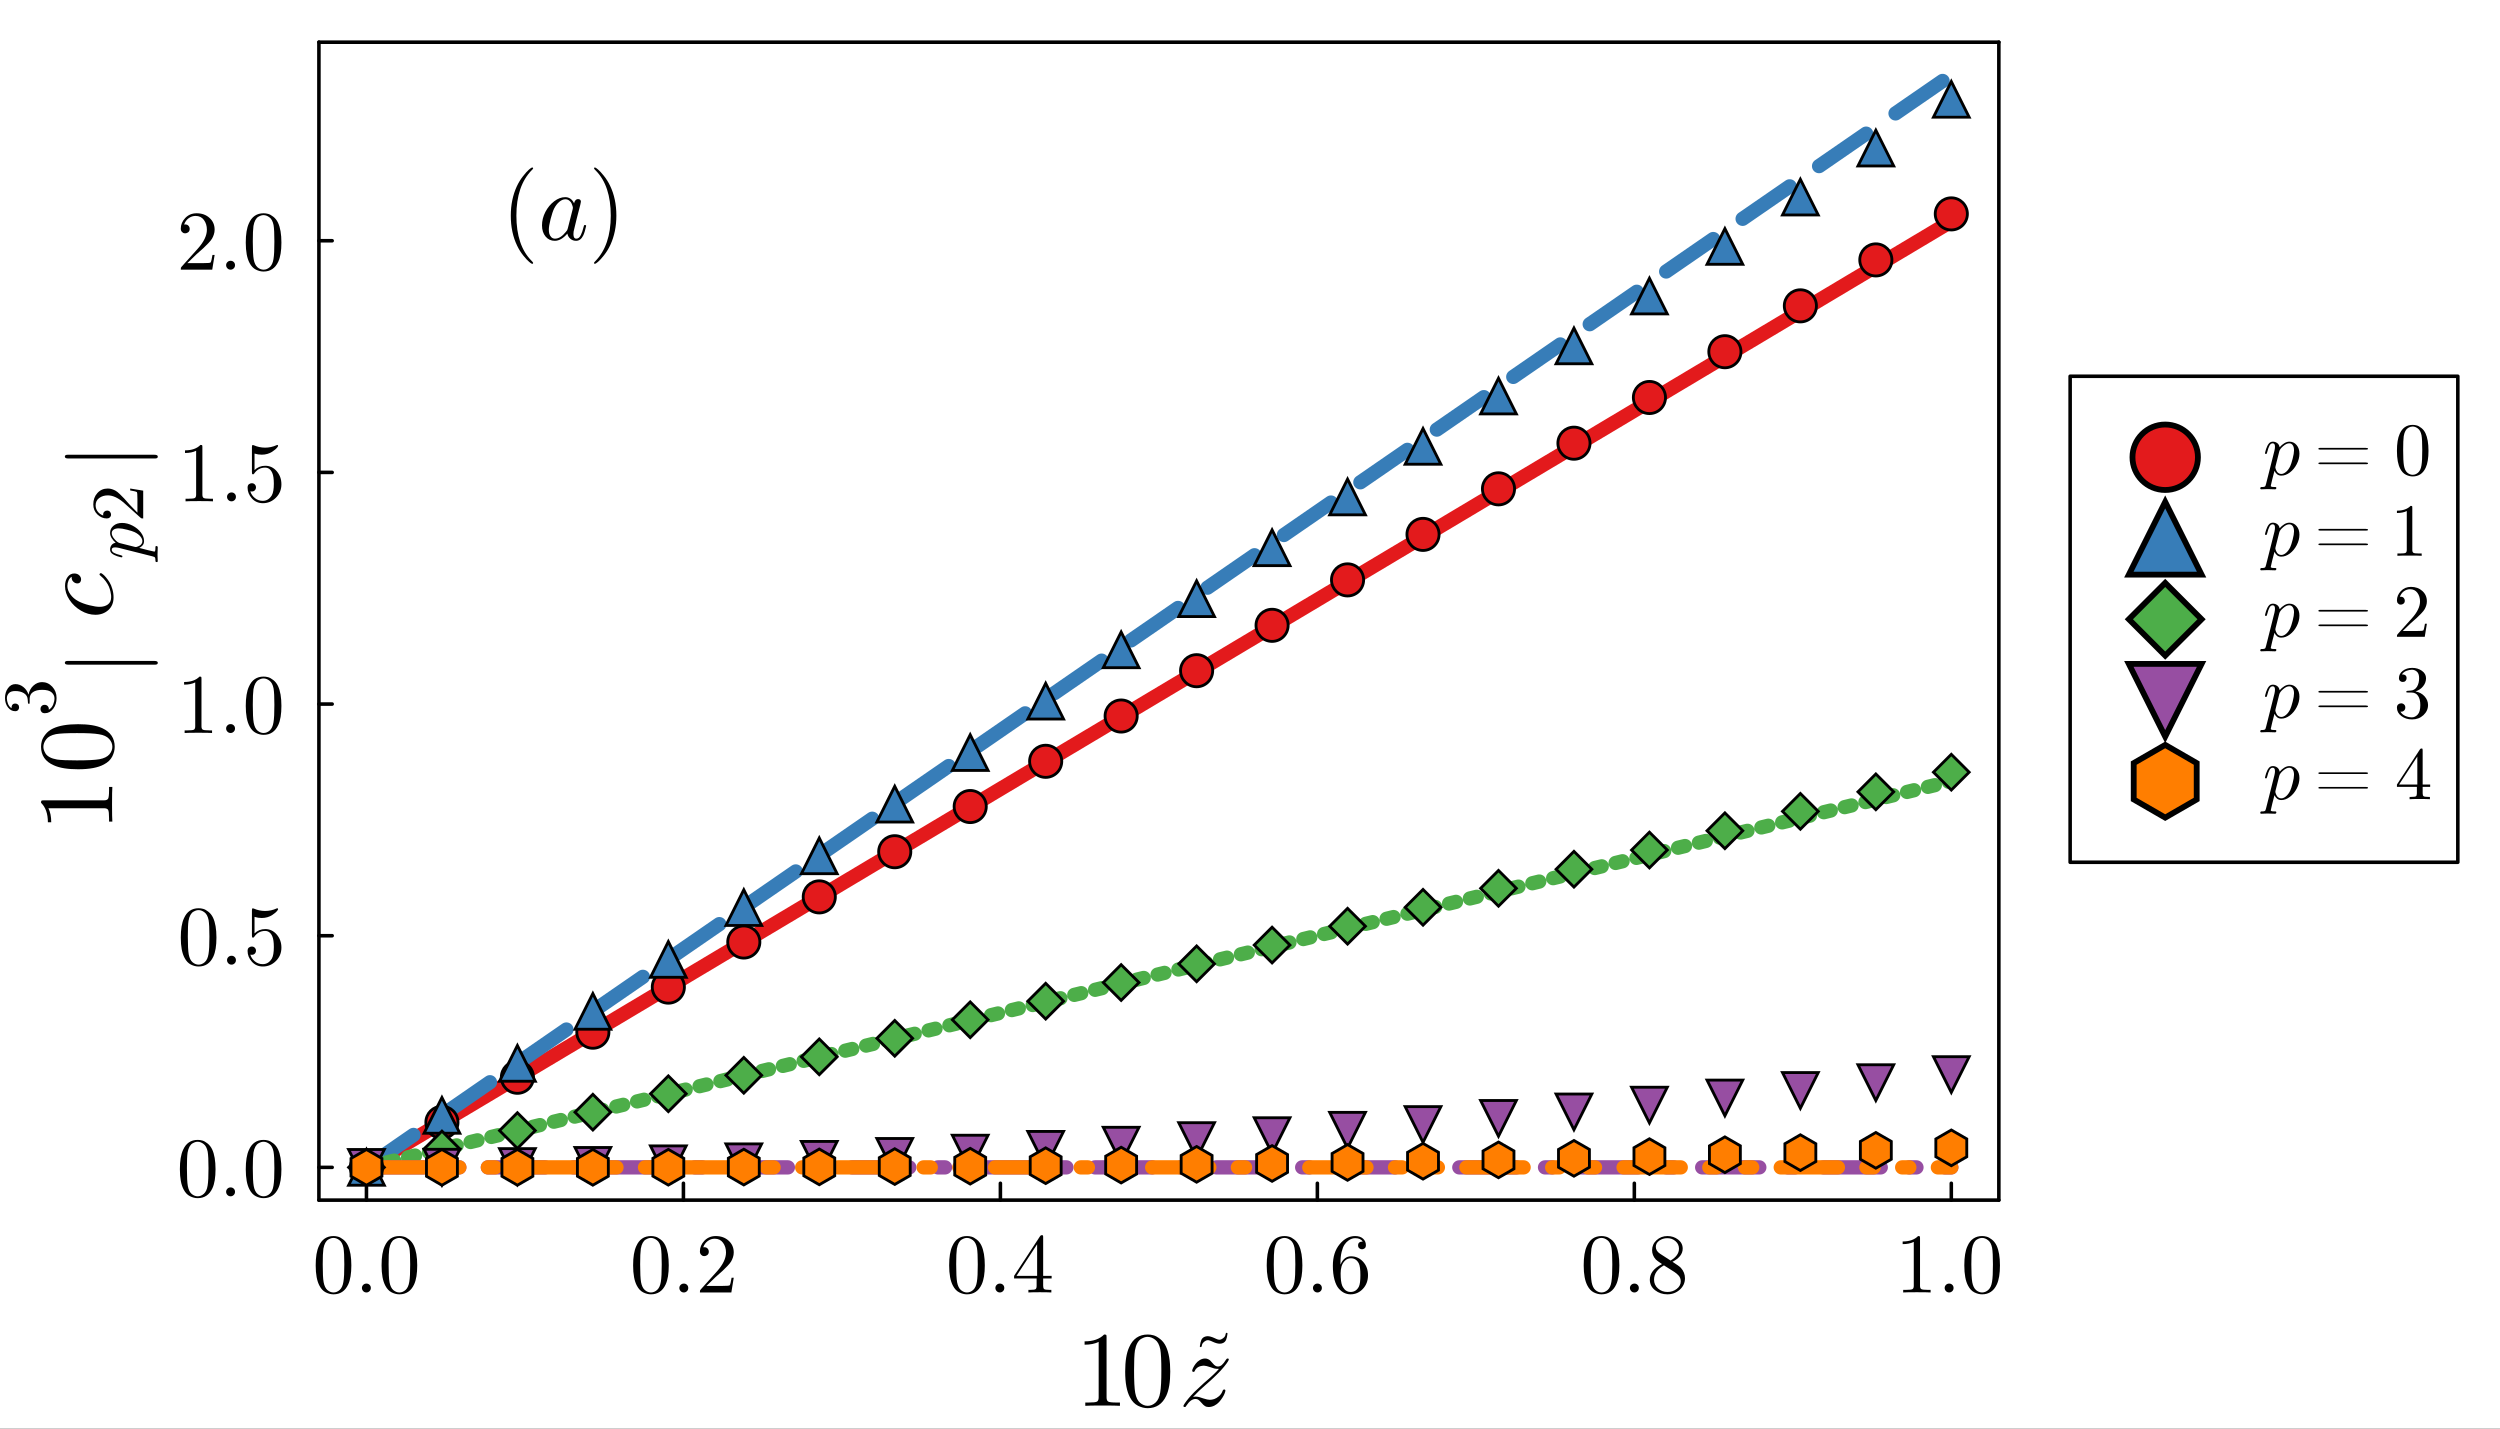 <?xml version="1.0" encoding="utf-8"?>
<svg xmlns="http://www.w3.org/2000/svg" xmlns:xlink="http://www.w3.org/1999/xlink" width="700" height="400" viewBox="0 0 2800 1600">
<rect x="0" y="0" width="2800" height="1600" fill="#333333" stroke="none"/>
<defs>
  <clipPath id="clip700">
    <rect x="0" y="0" width="2800" height="1600"/>
  </clipPath>
</defs>
<path clip-path="url(#clip700)" d="M0 1600 L2800 1600 L2800 0 L0 0  Z" fill="#ffffff" fill-rule="evenodd" fill-opacity="1"/>
<defs>
  <clipPath id="clip701">
    <rect x="560" y="0" width="1961" height="1600"/>
  </clipPath>
</defs>
<defs>
  <clipPath id="clip702">
    <rect x="357" y="47" width="1883" height="1298"/>
  </clipPath>
</defs>
<path clip-path="url(#clip700)" d="M357.183 1344.16 L2238.71 1344.16 L2238.71 47.244 L357.183 47.244  Z" fill="#ffffff" fill-rule="evenodd" fill-opacity="1"/>
<polyline clip-path="url(#clip700)" style="stroke:#000000; stroke-linecap:round; stroke-linejoin:round; stroke-width:4; stroke-opacity:1; fill:none" points="357.183,1344.16 2238.71,1344.16 "/>
<polyline clip-path="url(#clip700)" style="stroke:#000000; stroke-linecap:round; stroke-linejoin:round; stroke-width:4; stroke-opacity:1; fill:none" points="357.183,47.244 2238.71,47.244 "/>
<polyline clip-path="url(#clip700)" style="stroke:#000000; stroke-linecap:round; stroke-linejoin:round; stroke-width:4; stroke-opacity:1; fill:none" points="410.434,1344.16 410.434,1325.27 "/>
<polyline clip-path="url(#clip700)" style="stroke:#000000; stroke-linecap:round; stroke-linejoin:round; stroke-width:4; stroke-opacity:1; fill:none" points="765.439,1344.16 765.439,1325.27 "/>
<polyline clip-path="url(#clip700)" style="stroke:#000000; stroke-linecap:round; stroke-linejoin:round; stroke-width:4; stroke-opacity:1; fill:none" points="1120.44,1344.16 1120.44,1325.27 "/>
<polyline clip-path="url(#clip700)" style="stroke:#000000; stroke-linecap:round; stroke-linejoin:round; stroke-width:4; stroke-opacity:1; fill:none" points="1475.45,1344.16 1475.45,1325.27 "/>
<polyline clip-path="url(#clip700)" style="stroke:#000000; stroke-linecap:round; stroke-linejoin:round; stroke-width:4; stroke-opacity:1; fill:none" points="1830.45,1344.16 1830.45,1325.27 "/>
<polyline clip-path="url(#clip700)" style="stroke:#000000; stroke-linecap:round; stroke-linejoin:round; stroke-width:4; stroke-opacity:1; fill:none" points="2185.46,1344.16 2185.46,1325.27 "/>
<path clip-path="url(#clip700)" d="M353.578 1417.22 Q353.578 1403.28 357.098 1395.69 Q362.008 1384.38 373.587 1384.38 Q376.042 1384.38 378.59 1385.08 Q381.184 1385.73 384.426 1388.28 Q387.715 1390.82 389.706 1394.99 Q393.505 1403.05 393.505 1417.22 Q393.505 1431.07 389.984 1438.62 Q384.843 1449.65 373.495 1449.65 Q369.234 1449.65 364.88 1447.47 Q360.572 1445.29 357.839 1440.06 Q353.578 1432.23 353.578 1417.22 M361.452 1416.07 Q361.452 1430.38 362.471 1436.08 Q363.629 1442.24 366.779 1444.92 Q369.975 1447.56 373.495 1447.56 Q377.293 1447.56 380.443 1444.74 Q383.639 1441.87 384.611 1435.71 Q385.677 1429.64 385.63 1416.07 Q385.63 1402.87 384.704 1397.59 Q383.453 1391.43 380.118 1388.97 Q376.83 1386.47 373.495 1386.47 Q372.244 1386.47 370.901 1386.84 Q369.604 1387.21 367.705 1388.28 Q365.806 1389.34 364.324 1391.98 Q362.888 1394.62 362.193 1398.6 Q361.452 1403.75 361.452 1416.07 Z" fill="#000000" fill-rule="nonzero" fill-opacity="1" /><path clip-path="url(#clip700)" d="M406.798 1446.04 Q405.362 1444.51 405.362 1442.52 Q405.362 1440.52 406.798 1439.09 Q408.234 1437.61 410.411 1437.61 Q412.495 1437.61 413.885 1438.99 Q415.321 1440.34 415.321 1442.56 Q415.321 1444.74 413.792 1446.17 Q412.31 1447.56 410.411 1447.56 Q408.234 1447.56 406.798 1446.04 Z" fill="#000000" fill-rule="nonzero" fill-opacity="1" /><path clip-path="url(#clip700)" d="M427.364 1417.22 Q427.364 1403.28 430.884 1395.69 Q435.794 1384.38 447.373 1384.38 Q449.828 1384.38 452.376 1385.08 Q454.97 1385.73 458.212 1388.28 Q461.501 1390.82 463.492 1394.99 Q467.29 1403.05 467.29 1417.22 Q467.29 1431.07 463.77 1438.62 Q458.629 1449.65 447.281 1449.65 Q443.019 1449.65 438.665 1447.47 Q434.358 1445.29 431.625 1440.06 Q427.364 1432.23 427.364 1417.22 M435.238 1416.07 Q435.238 1430.38 436.257 1436.08 Q437.415 1442.24 440.564 1444.92 Q443.76 1447.56 447.281 1447.56 Q451.079 1447.56 454.229 1444.74 Q457.425 1441.87 458.397 1435.71 Q459.463 1429.64 459.416 1416.07 Q459.416 1402.87 458.49 1397.59 Q457.239 1391.43 453.904 1388.97 Q450.616 1386.47 447.281 1386.47 Q446.03 1386.47 444.687 1386.84 Q443.39 1387.21 441.491 1388.28 Q439.592 1389.34 438.11 1391.98 Q436.674 1394.62 435.979 1398.6 Q435.238 1403.75 435.238 1416.07 Z" fill="#000000" fill-rule="nonzero" fill-opacity="1" /><path clip-path="url(#clip700)" d="M709.092 1417.22 Q709.092 1403.28 712.613 1395.69 Q717.522 1384.38 729.102 1384.38 Q731.557 1384.38 734.105 1385.08 Q736.698 1385.73 739.941 1388.28 Q743.229 1390.82 745.221 1394.99 Q749.019 1403.05 749.019 1417.22 Q749.019 1431.07 745.499 1438.62 Q740.358 1449.65 729.01 1449.65 Q724.748 1449.65 720.394 1447.47 Q716.087 1445.29 713.354 1440.06 Q709.092 1432.23 709.092 1417.22 M716.967 1416.07 Q716.967 1430.38 717.986 1436.08 Q719.144 1442.24 722.293 1444.92 Q725.489 1447.56 729.01 1447.56 Q732.808 1447.56 735.957 1444.74 Q739.153 1441.87 740.126 1435.71 Q741.191 1429.64 741.145 1416.07 Q741.145 1402.87 740.219 1397.59 Q738.968 1391.43 735.633 1388.97 Q732.345 1386.47 729.01 1386.47 Q727.759 1386.47 726.416 1386.84 Q725.119 1387.21 723.22 1388.28 Q721.321 1389.34 719.838 1391.98 Q718.403 1394.62 717.708 1398.6 Q716.967 1403.75 716.967 1416.07 Z" fill="#000000" fill-rule="nonzero" fill-opacity="1" /><path clip-path="url(#clip700)" d="M762.313 1446.04 Q760.877 1444.51 760.877 1442.52 Q760.877 1440.52 762.313 1439.09 Q763.749 1437.61 765.926 1437.61 Q768.01 1437.61 769.4 1438.99 Q770.835 1440.34 770.835 1442.56 Q770.835 1444.74 769.307 1446.17 Q767.825 1447.56 765.926 1447.56 Q763.749 1447.56 762.313 1446.04 Z" fill="#000000" fill-rule="nonzero" fill-opacity="1" /><path clip-path="url(#clip700)" d="M783.897 1447.56 Q783.897 1445.85 784.036 1445.34 Q784.222 1444.83 784.963 1444.04 L803.166 1423.76 Q813.124 1412.55 813.124 1402.77 Q813.124 1396.43 809.79 1391.89 Q806.501 1387.35 800.433 1387.35 Q796.264 1387.35 792.744 1389.9 Q789.224 1392.44 787.603 1396.98 Q787.881 1396.89 788.853 1396.89 Q791.216 1396.89 792.513 1398.37 Q793.856 1399.86 793.856 1401.85 Q793.856 1404.39 792.188 1405.65 Q790.567 1406.85 788.946 1406.85 Q788.298 1406.85 787.418 1406.71 Q786.584 1406.57 785.241 1405.27 Q783.897 1403.93 783.897 1401.57 Q783.897 1394.95 788.9 1389.67 Q793.949 1384.38 801.637 1384.38 Q810.345 1384.38 816.043 1389.57 Q821.786 1394.71 821.786 1402.77 Q821.786 1405.6 820.906 1408.19 Q820.072 1410.74 818.914 1412.73 Q817.803 1414.72 814.746 1417.92 Q811.689 1421.12 809.234 1423.39 Q806.779 1425.65 801.267 1430.47 L791.216 1440.25 L808.307 1440.25 Q816.645 1440.25 817.293 1439.5 Q818.22 1438.16 819.378 1431.07 L821.786 1431.07 L819.1 1447.56 L783.897 1447.56 Z" fill="#000000" fill-rule="nonzero" fill-opacity="1" /><path clip-path="url(#clip700)" d="M1063.06 1417.22 Q1063.06 1403.28 1066.58 1395.69 Q1071.49 1384.38 1083.07 1384.38 Q1085.52 1384.38 1088.07 1385.08 Q1090.66 1385.73 1093.9 1388.28 Q1097.19 1390.82 1099.18 1394.99 Q1102.98 1403.05 1102.98 1417.22 Q1102.98 1431.07 1099.46 1438.62 Q1094.32 1449.65 1082.97 1449.65 Q1078.71 1449.65 1074.36 1447.47 Q1070.05 1445.29 1067.32 1440.06 Q1063.06 1432.23 1063.06 1417.22 M1070.93 1416.07 Q1070.93 1430.38 1071.95 1436.08 Q1073.11 1442.24 1076.26 1444.92 Q1079.45 1447.56 1082.97 1447.56 Q1086.77 1447.56 1089.92 1444.74 Q1093.12 1441.87 1094.09 1435.71 Q1095.15 1429.64 1095.11 1416.07 Q1095.11 1402.87 1094.18 1397.59 Q1092.93 1391.43 1089.6 1388.97 Q1086.31 1386.47 1082.97 1386.47 Q1081.72 1386.47 1080.38 1386.84 Q1079.08 1387.21 1077.18 1388.28 Q1075.28 1389.34 1073.8 1391.98 Q1072.37 1394.62 1071.67 1398.6 Q1070.93 1403.75 1070.93 1416.07 Z" fill="#000000" fill-rule="nonzero" fill-opacity="1" /><path clip-path="url(#clip700)" d="M1116.28 1446.04 Q1114.84 1444.51 1114.84 1442.52 Q1114.84 1440.52 1116.28 1439.09 Q1117.71 1437.61 1119.89 1437.61 Q1121.97 1437.61 1123.36 1438.99 Q1124.8 1440.34 1124.8 1442.56 Q1124.8 1444.74 1123.27 1446.17 Q1121.79 1447.56 1119.89 1447.56 Q1117.71 1447.56 1116.28 1446.04 Z" fill="#000000" fill-rule="nonzero" fill-opacity="1" /><path clip-path="url(#clip700)" d="M1135.78 1431.91 L1135.78 1428.99 L1164.91 1384.48 Q1165.65 1383.32 1166.81 1383.37 Q1167.87 1383.37 1168.11 1383.78 Q1168.34 1384.2 1168.34 1385.82 L1168.34 1428.99 L1177.83 1428.99 L1177.83 1431.91 L1168.34 1431.91 L1168.34 1440.15 Q1168.34 1442.89 1169.45 1443.77 Q1170.61 1444.65 1175.52 1444.65 L1177.51 1444.65 L1177.51 1447.56 Q1173.62 1447.29 1164.63 1447.29 Q1155.69 1447.29 1151.8 1447.56 L1151.8 1444.65 L1153.79 1444.65 Q1158.7 1444.65 1159.86 1443.81 Q1161.02 1442.93 1161.02 1440.15 L1161.02 1431.91 L1135.78 1431.91 M1138.46 1428.99 L1161.58 1428.99 L1161.58 1393.6 L1138.46 1428.99 Z" fill="#000000" fill-rule="nonzero" fill-opacity="1" /><path clip-path="url(#clip700)" d="M1418.73 1417.22 Q1418.73 1403.28 1422.25 1395.69 Q1427.16 1384.38 1438.74 1384.38 Q1441.2 1384.38 1443.74 1385.08 Q1446.34 1385.73 1449.58 1388.28 Q1452.87 1390.82 1454.86 1394.99 Q1458.66 1403.05 1458.66 1417.22 Q1458.66 1431.07 1455.14 1438.62 Q1450 1449.65 1438.65 1449.65 Q1434.39 1449.65 1430.03 1447.47 Q1425.73 1445.29 1422.99 1440.06 Q1418.73 1432.23 1418.73 1417.22 M1426.61 1416.07 Q1426.61 1430.38 1427.63 1436.08 Q1428.78 1442.24 1431.93 1444.92 Q1435.13 1447.56 1438.65 1447.56 Q1442.45 1447.56 1445.6 1444.74 Q1448.79 1441.87 1449.77 1435.71 Q1450.83 1429.64 1450.78 1416.07 Q1450.78 1402.87 1449.86 1397.59 Q1448.61 1391.43 1445.27 1388.97 Q1441.98 1386.47 1438.65 1386.47 Q1437.4 1386.47 1436.06 1386.84 Q1434.76 1387.21 1432.86 1388.28 Q1430.96 1389.34 1429.48 1391.98 Q1428.04 1394.62 1427.35 1398.6 Q1426.61 1403.75 1426.61 1416.07 Z" fill="#000000" fill-rule="nonzero" fill-opacity="1" /><path clip-path="url(#clip700)" d="M1471.95 1446.04 Q1470.52 1444.51 1470.52 1442.52 Q1470.52 1440.52 1471.95 1439.09 Q1473.39 1437.61 1475.57 1437.61 Q1477.65 1437.61 1479.04 1438.99 Q1480.48 1440.34 1480.48 1442.56 Q1480.48 1444.74 1478.95 1446.17 Q1477.46 1447.56 1475.57 1447.56 Q1473.39 1447.56 1471.95 1446.04 Z" fill="#000000" fill-rule="nonzero" fill-opacity="1" /><path clip-path="url(#clip700)" d="M1492.8 1417.6 Q1492.8 1402.68 1500.39 1393.56 Q1507.99 1384.38 1517.76 1384.38 Q1523.46 1384.38 1526.61 1387.3 Q1529.8 1390.17 1529.8 1394.62 Q1529.8 1397.08 1528.37 1398.14 Q1526.93 1399.21 1525.45 1399.21 Q1523.74 1399.21 1522.39 1398.05 Q1521.05 1396.89 1521.05 1394.81 Q1521.05 1390.55 1526.28 1390.55 Q1523.83 1386.75 1517.95 1386.75 Q1516.14 1386.75 1514.29 1387.3 Q1512.44 1387.81 1510.03 1389.57 Q1507.62 1391.33 1505.77 1394.11 Q1503.91 1396.89 1502.62 1402.13 Q1501.32 1407.36 1501.32 1414.17 L1501.32 1416.44 Q1505.21 1407.03 1513.18 1407.08 Q1521.14 1407.08 1526.66 1413.15 Q1532.17 1419.22 1532.17 1428.2 Q1532.17 1437.42 1526.42 1443.53 Q1520.68 1449.65 1512.62 1449.65 Q1509.01 1449.65 1505.72 1448.12 Q1502.48 1446.64 1499.42 1443.21 Q1496.41 1439.78 1494.6 1433.2 Q1492.8 1426.63 1492.8 1417.6 M1501.5 1426.12 Q1501.5 1435.43 1503.22 1439.87 Q1503.5 1440.62 1504.1 1441.63 Q1504.75 1442.65 1505.81 1444 Q1506.92 1445.29 1508.73 1446.17 Q1510.54 1447.01 1512.62 1447.01 Q1518.97 1447.01 1522.02 1440.85 Q1523.64 1437.42 1523.64 1428.11 Q1523.64 1418.61 1521.93 1415.14 Q1519.01 1409.26 1513.08 1409.26 Q1509.1 1409.26 1506.32 1411.99 Q1503.59 1414.72 1502.52 1418.38 Q1501.5 1422.04 1501.5 1426.12 Z" fill="#000000" fill-rule="nonzero" fill-opacity="1" /><path clip-path="url(#clip700)" d="M1773.74 1417.22 Q1773.74 1403.28 1777.26 1395.69 Q1782.17 1384.38 1793.75 1384.38 Q1796.2 1384.38 1798.75 1385.08 Q1801.34 1385.73 1804.59 1388.28 Q1807.87 1390.82 1809.87 1394.99 Q1813.66 1403.05 1813.66 1417.22 Q1813.66 1431.07 1810.14 1438.62 Q1805 1449.65 1793.65 1449.65 Q1789.39 1449.65 1785.04 1447.47 Q1780.73 1445.29 1778 1440.06 Q1773.74 1432.23 1773.74 1417.22 M1781.61 1416.07 Q1781.61 1430.38 1782.63 1436.08 Q1783.79 1442.24 1786.94 1444.92 Q1790.13 1447.56 1793.65 1447.56 Q1797.45 1447.56 1800.6 1444.74 Q1803.8 1441.87 1804.77 1435.71 Q1805.84 1429.64 1805.79 1416.07 Q1805.79 1402.87 1804.86 1397.59 Q1803.61 1391.43 1800.28 1388.97 Q1796.99 1386.47 1793.65 1386.47 Q1792.4 1386.47 1791.06 1386.84 Q1789.76 1387.21 1787.86 1388.28 Q1785.97 1389.34 1784.48 1391.98 Q1783.05 1394.62 1782.35 1398.6 Q1781.61 1403.75 1781.61 1416.07 Z" fill="#000000" fill-rule="nonzero" fill-opacity="1" /><path clip-path="url(#clip700)" d="M1826.96 1446.04 Q1825.52 1444.51 1825.52 1442.52 Q1825.52 1440.52 1826.96 1439.09 Q1828.39 1437.61 1830.57 1437.61 Q1832.66 1437.61 1834.04 1438.99 Q1835.48 1440.34 1835.48 1442.56 Q1835.48 1444.74 1833.95 1446.17 Q1832.47 1447.56 1830.57 1447.56 Q1828.39 1447.56 1826.96 1446.04 Z" fill="#000000" fill-rule="nonzero" fill-opacity="1" /><path clip-path="url(#clip700)" d="M1847.8 1433.25 Q1847.8 1422.64 1861.47 1415.79 Q1855.58 1411.81 1854.52 1410.65 Q1850.35 1406.02 1850.35 1400.23 Q1850.35 1393.6 1855.35 1389.02 Q1860.4 1384.38 1867.53 1384.38 Q1874.34 1384.38 1879.48 1388.32 Q1884.62 1392.26 1884.62 1398.51 Q1884.62 1407.31 1873.14 1413.24 Q1880.73 1417.97 1882.54 1419.96 Q1887.17 1425.1 1887.17 1431.63 Q1887.17 1439.23 1881.34 1444.46 Q1875.5 1449.65 1867.44 1449.65 Q1859.57 1449.65 1853.68 1445.06 Q1847.8 1440.48 1847.8 1433.25 M1852.53 1433.25 Q1852.53 1439.13 1856.93 1443.07 Q1861.37 1447.01 1867.53 1447.01 Q1873.51 1447.01 1877.95 1443.58 Q1882.45 1440.15 1882.45 1435.06 Q1882.45 1433.07 1881.75 1431.35 Q1881.1 1429.64 1879.76 1428.3 Q1878.46 1426.91 1877.63 1426.3 Q1876.84 1425.65 1875.31 1424.59 L1863.64 1417.22 Q1852.53 1423.39 1852.53 1433.25 M1854.52 1396.52 Q1854.52 1401.06 1859.29 1404.21 L1871.05 1411.81 Q1880.46 1406.29 1880.46 1398.51 Q1880.46 1393.46 1876.61 1390.13 Q1872.77 1386.75 1867.44 1386.75 Q1862.21 1386.75 1858.36 1389.53 Q1854.52 1392.26 1854.52 1396.52 Z" fill="#000000" fill-rule="nonzero" fill-opacity="1" /><path clip-path="url(#clip700)" d="M2130.97 1393.42 L2130.97 1390.45 Q2142.36 1390.45 2148.24 1384.38 Q2149.86 1384.38 2150.14 1384.76 Q2150.42 1385.13 2150.42 1386.84 L2150.42 1440.06 Q2150.42 1442.89 2151.81 1443.77 Q2153.2 1444.65 2159.27 1444.65 L2162.28 1444.65 L2162.28 1447.56 Q2158.94 1447.29 2146.9 1447.29 Q2134.86 1447.29 2131.57 1447.56 L2131.57 1444.65 L2134.58 1444.65 Q2140.55 1444.65 2141.99 1443.81 Q2143.43 1442.93 2143.43 1440.06 L2143.43 1390.92 Q2138.47 1393.42 2130.97 1393.42 Z" fill="#000000" fill-rule="nonzero" fill-opacity="1" /><path clip-path="url(#clip700)" d="M2179.46 1446.04 Q2178.03 1444.51 2178.03 1442.52 Q2178.03 1440.52 2179.46 1439.09 Q2180.9 1437.61 2183.07 1437.61 Q2185.16 1437.61 2186.55 1438.99 Q2187.98 1440.34 2187.98 1442.56 Q2187.98 1444.74 2186.46 1446.17 Q2184.97 1447.56 2183.07 1447.56 Q2180.9 1447.56 2179.46 1446.04 Z" fill="#000000" fill-rule="nonzero" fill-opacity="1" /><path clip-path="url(#clip700)" d="M2200.03 1417.22 Q2200.03 1403.28 2203.55 1395.69 Q2208.46 1384.38 2220.04 1384.38 Q2222.49 1384.38 2225.04 1385.08 Q2227.63 1385.73 2230.88 1388.28 Q2234.16 1390.82 2236.16 1394.99 Q2239.95 1403.05 2239.95 1417.22 Q2239.95 1431.07 2236.43 1438.62 Q2231.29 1449.65 2219.94 1449.65 Q2215.68 1449.65 2211.33 1447.47 Q2207.02 1445.29 2204.29 1440.06 Q2200.03 1432.23 2200.03 1417.22 M2207.9 1416.07 Q2207.9 1430.38 2208.92 1436.08 Q2210.08 1442.24 2213.23 1444.92 Q2216.42 1447.56 2219.94 1447.56 Q2223.74 1447.56 2226.89 1444.74 Q2230.09 1441.87 2231.06 1435.71 Q2232.13 1429.64 2232.08 1416.07 Q2232.08 1402.87 2231.15 1397.59 Q2229.9 1391.43 2226.57 1388.97 Q2223.28 1386.47 2219.94 1386.47 Q2218.69 1386.47 2217.35 1386.84 Q2216.05 1387.21 2214.15 1388.28 Q2212.26 1389.34 2210.77 1391.98 Q2209.34 1394.62 2208.64 1398.6 Q2207.9 1403.75 2207.9 1416.07 Z" fill="#000000" fill-rule="nonzero" fill-opacity="1" /><path clip-path="url(#clip700)" d="M1214.75 1506.07 L1214.75 1502.32 Q1229.16 1502.32 1236.6 1494.65 Q1238.64 1494.65 1239 1495.12 Q1239.35 1495.59 1239.35 1497.76 L1239.35 1565.04 Q1239.35 1568.61 1241.1 1569.72 Q1242.86 1570.83 1250.53 1570.83 L1254.34 1570.83 L1254.34 1574.52 Q1250.12 1574.17 1234.9 1574.17 Q1219.67 1574.17 1215.52 1574.52 L1215.52 1570.83 L1219.32 1570.83 Q1226.88 1570.83 1228.69 1569.78 Q1230.51 1568.67 1230.51 1565.04 L1230.51 1502.91 Q1224.24 1506.07 1214.75 1506.07 Z" fill="#000000" fill-rule="nonzero" fill-opacity="1" /><path clip-path="url(#clip700)" d="M1260.2 1536.17 Q1260.2 1518.54 1264.65 1508.94 Q1270.86 1494.65 1285.5 1494.65 Q1288.6 1494.65 1291.82 1495.53 Q1295.1 1496.35 1299.2 1499.57 Q1303.36 1502.79 1305.87 1508.06 Q1310.68 1518.25 1310.68 1536.17 Q1310.68 1553.68 1306.22 1563.22 Q1299.73 1577.16 1285.38 1577.16 Q1279.99 1577.16 1274.49 1574.41 Q1269.04 1571.65 1265.59 1565.04 Q1260.2 1555.14 1260.2 1536.17 M1270.15 1534.7 Q1270.15 1552.8 1271.44 1560 Q1272.91 1567.79 1276.89 1571.19 Q1280.93 1574.52 1285.38 1574.52 Q1290.18 1574.52 1294.16 1570.95 Q1298.2 1567.32 1299.43 1559.53 Q1300.78 1551.86 1300.72 1534.7 Q1300.72 1518.02 1299.55 1511.34 Q1297.97 1503.55 1293.75 1500.45 Q1289.59 1497.29 1285.38 1497.29 Q1283.8 1497.29 1282.1 1497.76 Q1280.46 1498.22 1278.06 1499.57 Q1275.66 1500.92 1273.78 1504.26 Q1271.97 1507.59 1271.09 1512.63 Q1270.15 1519.13 1270.15 1534.7 Z" fill="#000000" fill-rule="nonzero" fill-opacity="1" /><path clip-path="url(#clip700)" d="M1374.86 1493.71 Q1374.86 1493.79 1374.78 1493.88 Q1374.25 1498.22 1373.22 1500.64 Q1372.2 1503.02 1369.9 1504.12 Q1368.22 1504.94 1366.13 1504.94 Q1362.97 1504.94 1358.42 1502.85 Q1358.26 1502.77 1357.36 1502.36 Q1356.46 1501.95 1356.13 1501.83 Q1355.8 1501.71 1355.1 1501.46 Q1354.41 1501.17 1353.87 1501.09 Q1353.34 1501.01 1352.81 1501.01 Q1351.66 1501.01 1350.68 1501.5 Q1348.67 1502.48 1347.44 1503.96 Q1346.17 1505.39 1345.84 1507.98 Q1345.76 1508.3 1345.47 1508.55 Q1345.18 1508.8 1344.82 1508.8 Q1344.45 1508.8 1344.12 1508.51 Q1343.79 1508.22 1343.79 1507.81 Q1343.79 1507.73 1343.87 1507.65 Q1344.41 1503.3 1345.43 1500.93 Q1346.45 1498.51 1348.75 1497.4 Q1350.55 1496.54 1352.52 1496.54 Q1355.6 1496.54 1360.27 1498.67 Q1360.43 1498.75 1361.33 1499.16 Q1362.24 1499.57 1362.56 1499.7 Q1362.89 1499.82 1363.59 1500.11 Q1364.29 1500.35 1364.82 1500.43 Q1365.35 1500.52 1365.88 1500.52 Q1366.91 1500.52 1367.97 1499.98 Q1369.98 1499 1371.25 1497.57 Q1372.52 1496.13 1372.85 1493.55 Q1372.93 1493.22 1373.22 1492.97 Q1373.51 1492.69 1373.88 1492.69 Q1374.25 1492.69 1374.57 1493.02 Q1374.86 1493.3 1374.86 1493.71 Z" fill="#000000" fill-rule="nonzero" fill-opacity="1" /><path clip-path="url(#clip700)" d="M1376.25 1522.7 Q1376.25 1523.11 1375.25 1524.87 Q1374.32 1526.57 1370.86 1530.84 Q1367.41 1535.11 1362.26 1540.09 Q1360.32 1542.02 1357.4 1544.72 Q1354.47 1547.41 1352.48 1549.17 L1350.49 1550.92 Q1342.87 1557.37 1336.2 1564.57 Q1336.67 1564.39 1337.49 1564.33 Q1338.31 1564.22 1338.89 1564.22 L1339.48 1564.22 Q1342.52 1564.22 1347.85 1566.27 Q1352.54 1567.79 1354.94 1567.79 Q1357.28 1567.79 1359.85 1566.97 Q1362.43 1566.15 1365.24 1563.75 Q1368.05 1561.35 1369.34 1557.72 Q1369.57 1557.13 1369.69 1556.96 Q1369.81 1556.72 1370.16 1556.49 Q1370.51 1556.19 1370.98 1556.19 Q1371.62 1556.19 1372.03 1556.55 Q1372.44 1556.9 1372.44 1557.37 Q1372.44 1558.42 1371.62 1560.53 Q1370.86 1562.64 1369.17 1565.27 Q1367.53 1567.91 1365.36 1570.31 Q1363.25 1572.65 1360.09 1574.29 Q1356.93 1575.87 1353.59 1575.87 Q1351.19 1575.87 1349.43 1574.7 Q1347.67 1573.59 1345.92 1571.42 Q1343.52 1568.67 1342.23 1567.79 Q1340.94 1566.85 1338.95 1566.85 Q1333.62 1566.85 1328.76 1574.29 Q1328.23 1575.34 1327.88 1575.58 Q1327.59 1575.87 1326.89 1575.87 Q1325.42 1575.81 1325.42 1574.64 Q1325.42 1574.17 1326.71 1572.12 Q1328.06 1570.01 1331.05 1566.33 Q1334.09 1562.64 1337.78 1558.95 L1348.55 1548.88 Q1360.5 1538.8 1365.24 1533.12 Q1363.25 1533.12 1362.37 1533.07 Q1361.55 1533.01 1359.91 1532.66 Q1358.27 1532.25 1355.99 1531.37 Q1350.66 1529.55 1348.44 1529.55 Q1347.85 1529.55 1347.21 1529.61 Q1346.56 1529.67 1345.1 1529.96 Q1343.69 1530.25 1342.52 1530.84 Q1341.35 1531.37 1340.12 1532.54 Q1338.89 1533.65 1338.25 1535.17 Q1338.07 1535.64 1337.95 1535.88 Q1337.84 1536.11 1337.49 1536.34 Q1337.19 1536.52 1336.72 1536.52 Q1336.02 1536.52 1335.61 1536.11 Q1335.26 1535.7 1335.26 1535.17 Q1335.26 1534.12 1336.32 1531.95 Q1337.37 1529.79 1339.13 1527.44 Q1340.88 1525.04 1343.75 1523.29 Q1346.62 1521.53 1349.78 1521.53 Q1351.66 1521.53 1353.24 1522.35 Q1354.88 1523.17 1355.7 1524.05 Q1356.58 1524.87 1358.04 1526.68 Q1359.27 1528.09 1359.85 1528.67 Q1360.44 1529.26 1361.61 1529.9 Q1362.84 1530.49 1364.19 1530.49 Q1366.41 1530.49 1368.46 1528.79 Q1370.51 1527.03 1373.15 1522.82 Q1373.85 1521.53 1374.96 1521.53 Q1376.25 1521.53 1376.25 1522.7 Z" fill="#000000" fill-rule="nonzero" fill-opacity="1" /><polyline clip-path="url(#clip700)" style="stroke:#000000; stroke-linecap:round; stroke-linejoin:round; stroke-width:4; stroke-opacity:1; fill:none" points="357.183,1344.16 357.183,47.244 "/>
<polyline clip-path="url(#clip700)" style="stroke:#000000; stroke-linecap:round; stroke-linejoin:round; stroke-width:4; stroke-opacity:1; fill:none" points="2238.71,1344.16 2238.71,47.244 "/>
<polyline clip-path="url(#clip700)" style="stroke:#000000; stroke-linecap:round; stroke-linejoin:round; stroke-width:4; stroke-opacity:1; fill:none" points="357.183,1307.46 372.026,1307.46 "/>
<polyline clip-path="url(#clip700)" style="stroke:#000000; stroke-linecap:round; stroke-linejoin:round; stroke-width:4; stroke-opacity:1; fill:none" points="357.183,1048 372.026,1048 "/>
<polyline clip-path="url(#clip700)" style="stroke:#000000; stroke-linecap:round; stroke-linejoin:round; stroke-width:4; stroke-opacity:1; fill:none" points="357.183,788.55 372.026,788.55 "/>
<polyline clip-path="url(#clip700)" style="stroke:#000000; stroke-linecap:round; stroke-linejoin:round; stroke-width:4; stroke-opacity:1; fill:none" points="357.183,529.096 372.026,529.096 "/>
<polyline clip-path="url(#clip700)" style="stroke:#000000; stroke-linecap:round; stroke-linejoin:round; stroke-width:4; stroke-opacity:1; fill:none" points="357.183,269.641 372.026,269.641 "/>
<path clip-path="url(#clip700)" d="M201.471 1309.52 Q201.471 1295.58 204.991 1287.98 Q209.901 1276.68 221.48 1276.68 Q223.935 1276.68 226.483 1277.37 Q229.077 1278.02 232.319 1280.57 Q235.608 1283.12 237.599 1287.29 Q241.397 1295.35 241.397 1309.52 Q241.397 1323.37 237.877 1330.92 Q232.736 1341.94 221.388 1341.94 Q217.126 1341.94 212.772 1339.77 Q208.465 1337.59 205.732 1332.35 Q201.471 1324.53 201.471 1309.52 M209.345 1308.36 Q209.345 1322.67 210.364 1328.37 Q211.522 1334.53 214.672 1337.22 Q217.868 1339.86 221.388 1339.86 Q225.186 1339.86 228.336 1337.03 Q231.532 1334.16 232.504 1328 Q233.57 1321.93 233.523 1308.36 Q233.523 1295.16 232.597 1289.88 Q231.346 1283.72 228.011 1281.27 Q224.723 1278.76 221.388 1278.76 Q220.137 1278.76 218.794 1279.13 Q217.497 1279.51 215.598 1280.57 Q213.699 1281.64 212.217 1284.28 Q210.781 1286.92 210.086 1290.9 Q209.345 1296.04 209.345 1308.36 Z" fill="#000000" fill-rule="nonzero" fill-opacity="1" /><path clip-path="url(#clip700)" d="M254.691 1338.33 Q253.255 1336.8 253.255 1334.81 Q253.255 1332.82 254.691 1331.38 Q256.127 1329.9 258.304 1329.9 Q260.388 1329.9 261.778 1331.29 Q263.214 1332.63 263.214 1334.86 Q263.214 1337.03 261.685 1338.47 Q260.203 1339.86 258.304 1339.86 Q256.127 1339.86 254.691 1338.33 Z" fill="#000000" fill-rule="nonzero" fill-opacity="1" /><path clip-path="url(#clip700)" d="M275.256 1309.52 Q275.256 1295.58 278.777 1287.98 Q283.687 1276.68 295.266 1276.68 Q297.721 1276.68 300.269 1277.37 Q302.863 1278.02 306.105 1280.57 Q309.393 1283.12 311.385 1287.29 Q315.183 1295.35 315.183 1309.52 Q315.183 1323.37 311.663 1330.92 Q306.522 1341.94 295.174 1341.94 Q290.912 1341.94 286.558 1339.77 Q282.251 1337.59 279.518 1332.35 Q275.256 1324.53 275.256 1309.52 M283.131 1308.36 Q283.131 1322.67 284.15 1328.37 Q285.308 1334.53 288.457 1337.22 Q291.653 1339.86 295.174 1339.86 Q298.972 1339.86 302.121 1337.03 Q305.317 1334.16 306.29 1328 Q307.355 1321.93 307.309 1308.36 Q307.309 1295.16 306.383 1289.88 Q305.132 1283.72 301.797 1281.27 Q298.509 1278.76 295.174 1278.76 Q293.923 1278.76 292.58 1279.13 Q291.283 1279.51 289.384 1280.57 Q287.485 1281.64 286.002 1284.28 Q284.567 1286.92 283.872 1290.9 Q283.131 1296.04 283.131 1308.36 Z" fill="#000000" fill-rule="nonzero" fill-opacity="1" /><path clip-path="url(#clip700)" d="M202.49 1050.07 Q202.49 1036.12 206.01 1028.53 Q210.92 1017.23 222.499 1017.23 Q224.954 1017.23 227.502 1017.92 Q230.096 1018.57 233.338 1021.12 Q236.627 1023.66 238.618 1027.83 Q242.416 1035.89 242.416 1050.07 Q242.416 1063.91 238.896 1071.46 Q233.755 1082.49 222.407 1082.49 Q218.145 1082.49 213.791 1080.31 Q209.484 1078.13 206.751 1072.9 Q202.49 1065.07 202.49 1050.07 M210.364 1048.91 Q210.364 1063.22 211.383 1068.92 Q212.541 1075.08 215.691 1077.76 Q218.887 1080.4 222.407 1080.4 Q226.205 1080.4 229.355 1077.58 Q232.551 1074.71 233.523 1068.55 Q234.589 1062.48 234.542 1048.91 Q234.542 1035.71 233.616 1030.43 Q232.365 1024.27 229.03 1021.81 Q225.742 1019.31 222.407 1019.31 Q221.156 1019.31 219.813 1019.68 Q218.516 1020.05 216.617 1021.12 Q214.718 1022.18 213.236 1024.82 Q211.8 1027.46 211.105 1031.45 Q210.364 1036.59 210.364 1048.91 Z" fill="#000000" fill-rule="nonzero" fill-opacity="1" /><path clip-path="url(#clip700)" d="M255.71 1078.88 Q254.274 1077.35 254.274 1075.36 Q254.274 1073.36 255.71 1071.93 Q257.146 1070.45 259.323 1070.45 Q261.407 1070.45 262.797 1071.84 Q264.233 1073.18 264.233 1075.4 Q264.233 1077.58 262.704 1079.01 Q261.222 1080.4 259.323 1080.4 Q257.146 1080.4 255.71 1078.88 Z" fill="#000000" fill-rule="nonzero" fill-opacity="1" /><path clip-path="url(#clip700)" d="M277.295 1065.12 Q277.295 1062.29 278.823 1061.23 Q280.352 1060.12 281.973 1060.12 Q284.15 1060.12 285.4 1061.51 Q286.697 1062.85 286.697 1064.75 Q286.697 1066.65 285.4 1068.04 Q284.15 1069.38 281.973 1069.38 Q280.907 1069.38 280.352 1069.2 Q281.602 1073.55 285.4 1076.7 Q289.245 1079.85 294.294 1079.85 Q300.639 1079.85 304.437 1073.69 Q306.707 1069.7 306.707 1060.67 Q306.707 1052.71 304.993 1048.72 Q302.353 1042.65 296.934 1042.65 Q289.245 1042.65 284.706 1049.28 Q284.15 1050.11 283.501 1050.16 Q282.575 1050.16 282.343 1049.65 Q282.158 1049.09 282.158 1047.66 L282.158 1019.59 Q282.158 1017.32 283.084 1017.32 Q283.455 1017.32 284.242 1017.6 Q290.217 1020.24 296.841 1020.28 Q303.65 1020.28 309.764 1017.5 Q310.227 1017.23 310.505 1017.23 Q311.431 1017.23 311.478 1018.29 Q311.478 1018.66 310.69 1019.77 Q309.949 1020.84 308.328 1022.27 Q306.707 1023.66 304.623 1025.01 Q302.538 1026.35 299.481 1027.28 Q296.471 1028.16 293.136 1028.16 Q289.152 1028.16 285.076 1026.91 L285.076 1045.39 Q289.986 1040.57 297.119 1040.57 Q304.715 1040.57 309.949 1046.68 Q315.183 1052.8 315.183 1061.32 Q315.183 1070.26 308.977 1076.37 Q302.816 1082.49 294.479 1082.49 Q286.883 1082.49 282.065 1077.07 Q277.295 1071.65 277.295 1065.12 Z" fill="#000000" fill-rule="nonzero" fill-opacity="1" /><path clip-path="url(#clip700)" d="M206.195 766.803 L206.195 763.839 Q217.59 763.839 223.472 757.771 Q225.093 757.771 225.371 758.142 Q225.649 758.512 225.649 760.226 L225.649 813.446 Q225.649 816.272 227.039 817.152 Q228.428 818.032 234.496 818.032 L237.507 818.032 L237.507 820.95 Q234.172 820.672 222.129 820.672 Q210.086 820.672 206.797 820.95 L206.797 818.032 L209.808 818.032 Q215.783 818.032 217.219 817.198 Q218.655 816.318 218.655 813.446 L218.655 764.302 Q213.699 766.803 206.195 766.803 Z" fill="#000000" fill-rule="nonzero" fill-opacity="1" /><path clip-path="url(#clip700)" d="M254.691 819.421 Q253.255 817.893 253.255 815.901 Q253.255 813.909 254.691 812.474 Q256.127 810.991 258.304 810.991 Q260.388 810.991 261.778 812.381 Q263.214 813.724 263.214 815.947 Q263.214 818.124 261.685 819.56 Q260.203 820.95 258.304 820.95 Q256.127 820.95 254.691 819.421 Z" fill="#000000" fill-rule="nonzero" fill-opacity="1" /><path clip-path="url(#clip700)" d="M275.256 790.611 Q275.256 776.669 278.777 769.073 Q283.687 757.771 295.266 757.771 Q297.721 757.771 300.269 758.466 Q302.863 759.114 306.105 761.662 Q309.393 764.209 311.385 768.378 Q315.183 776.438 315.183 790.611 Q315.183 804.46 311.663 812.01 Q306.522 823.034 295.174 823.034 Q290.912 823.034 286.558 820.857 Q282.251 818.68 279.518 813.446 Q275.256 805.618 275.256 790.611 M283.131 789.453 Q283.131 803.766 284.15 809.463 Q285.308 815.623 288.457 818.31 Q291.653 820.95 295.174 820.95 Q298.972 820.95 302.121 818.124 Q305.317 815.253 306.29 809.092 Q307.355 803.025 307.309 789.453 Q307.309 776.252 306.383 770.972 Q305.132 764.812 301.797 762.357 Q298.509 759.855 295.174 759.855 Q293.923 759.855 292.58 760.226 Q291.283 760.597 289.384 761.662 Q287.485 762.727 286.002 765.367 Q284.567 768.008 283.872 771.991 Q283.131 777.132 283.131 789.453 Z" fill="#000000" fill-rule="nonzero" fill-opacity="1" /><path clip-path="url(#clip700)" d="M207.214 507.349 L207.214 504.385 Q218.609 504.385 224.491 498.317 Q226.112 498.317 226.39 498.687 Q226.668 499.058 226.668 500.772 L226.668 553.992 Q226.668 556.817 228.058 557.697 Q229.447 558.578 235.515 558.578 L238.526 558.578 L238.526 561.496 Q235.191 561.218 223.148 561.218 Q211.105 561.218 207.816 561.496 L207.816 558.578 L210.827 558.578 Q216.802 558.578 218.238 557.744 Q219.674 556.864 219.674 553.992 L219.674 504.848 Q214.718 507.349 207.214 507.349 Z" fill="#000000" fill-rule="nonzero" fill-opacity="1" /><path clip-path="url(#clip700)" d="M255.71 559.967 Q254.274 558.439 254.274 556.447 Q254.274 554.455 255.71 553.019 Q257.146 551.537 259.323 551.537 Q261.407 551.537 262.797 552.927 Q264.233 554.27 264.233 556.493 Q264.233 558.67 262.704 560.106 Q261.222 561.496 259.323 561.496 Q257.146 561.496 255.71 559.967 Z" fill="#000000" fill-rule="nonzero" fill-opacity="1" /><path clip-path="url(#clip700)" d="M277.295 546.21 Q277.295 543.385 278.823 542.32 Q280.352 541.208 281.973 541.208 Q284.15 541.208 285.4 542.598 Q286.697 543.941 286.697 545.84 Q286.697 547.739 285.4 549.129 Q284.15 550.472 281.973 550.472 Q280.907 550.472 280.352 550.286 Q281.602 554.64 285.4 557.79 Q289.245 560.94 294.294 560.94 Q300.639 560.94 304.437 554.779 Q306.707 550.796 306.707 541.764 Q306.707 533.797 304.993 529.814 Q302.353 523.746 296.934 523.746 Q289.245 523.746 284.706 530.369 Q284.15 531.203 283.501 531.249 Q282.575 531.249 282.343 530.74 Q282.158 530.184 282.158 528.748 L282.158 500.679 Q282.158 498.409 283.084 498.409 Q283.455 498.409 284.242 498.687 Q290.217 501.328 296.841 501.374 Q303.65 501.374 309.764 498.595 Q310.227 498.317 310.505 498.317 Q311.431 498.317 311.478 499.382 Q311.478 499.753 310.69 500.864 Q309.949 501.93 308.328 503.366 Q306.707 504.755 304.623 506.098 Q302.538 507.442 299.481 508.368 Q296.471 509.248 293.136 509.248 Q289.152 509.248 285.076 507.997 L285.076 526.479 Q289.986 521.661 297.119 521.661 Q304.715 521.661 309.949 527.776 Q315.183 533.89 315.183 542.412 Q315.183 551.352 308.977 557.466 Q302.816 563.58 294.479 563.58 Q286.883 563.58 282.065 558.161 Q277.295 552.741 277.295 546.21 Z" fill="#000000" fill-rule="nonzero" fill-opacity="1" /><path clip-path="url(#clip700)" d="M202.49 302.041 Q202.49 300.328 202.629 299.818 Q202.814 299.309 203.555 298.521 L221.758 278.233 Q231.717 267.024 231.717 257.251 Q231.717 250.905 228.382 246.366 Q225.093 241.827 219.025 241.827 Q214.857 241.827 211.337 244.374 Q207.816 246.922 206.195 251.461 Q206.473 251.369 207.446 251.369 Q209.808 251.369 211.105 252.851 Q212.448 254.333 212.448 256.325 Q212.448 258.872 210.781 260.123 Q209.16 261.327 207.538 261.327 Q206.89 261.327 206.01 261.188 Q205.176 261.049 203.833 259.752 Q202.49 258.409 202.49 256.047 Q202.49 249.423 207.492 244.143 Q212.541 238.862 220.23 238.862 Q228.938 238.862 234.635 244.05 Q240.378 249.192 240.378 257.251 Q240.378 260.076 239.498 262.67 Q238.665 265.218 237.507 267.21 Q236.395 269.201 233.338 272.397 Q230.281 275.593 227.826 277.863 Q225.371 280.133 219.859 284.95 L209.808 294.723 L226.9 294.723 Q235.237 294.723 235.886 293.982 Q236.812 292.639 237.97 285.552 L240.378 285.552 L237.692 302.041 L202.49 302.041 Z" fill="#000000" fill-rule="nonzero" fill-opacity="1" /><path clip-path="url(#clip700)" d="M254.691 300.513 Q253.255 298.984 253.255 296.993 Q253.255 295.001 254.691 293.565 Q256.127 292.083 258.304 292.083 Q260.388 292.083 261.778 293.472 Q263.214 294.816 263.214 297.039 Q263.214 299.216 261.685 300.652 Q260.203 302.041 258.304 302.041 Q256.127 302.041 254.691 300.513 Z" fill="#000000" fill-rule="nonzero" fill-opacity="1" /><path clip-path="url(#clip700)" d="M275.256 271.703 Q275.256 257.761 278.777 250.164 Q283.687 238.862 295.266 238.862 Q297.721 238.862 300.269 239.557 Q302.863 240.206 306.105 242.753 Q309.393 245.301 311.385 249.469 Q315.183 257.529 315.183 271.703 Q315.183 285.552 311.663 293.102 Q306.522 304.126 295.174 304.126 Q290.912 304.126 286.558 301.949 Q282.251 299.772 279.518 294.538 Q275.256 286.71 275.256 271.703 M283.131 270.545 Q283.131 284.857 284.15 290.554 Q285.308 296.715 288.457 299.401 Q291.653 302.041 295.174 302.041 Q298.972 302.041 302.121 299.216 Q305.317 296.344 306.29 290.184 Q307.355 284.116 307.309 270.545 Q307.309 257.344 306.383 252.063 Q305.132 245.903 301.797 243.448 Q298.509 240.947 295.174 240.947 Q293.923 240.947 292.58 241.317 Q291.283 241.688 289.384 242.753 Q287.485 243.819 286.002 246.459 Q284.567 249.099 283.872 253.082 Q283.131 258.224 283.131 270.545 Z" fill="#000000" fill-rule="nonzero" fill-opacity="1" /><path clip-path="url(#clip700)" d="M57.381 920.974 L53.634 920.974 Q53.634 906.569 45.963 899.133 Q45.963 897.083 46.431 896.732 Q46.9 896.381 49.066 896.381 L116.347 896.381 Q119.919 896.381 121.032 894.624 Q122.144 892.867 122.144 885.196 L122.144 881.39 L125.833 881.39 Q125.482 885.606 125.482 900.831 Q125.482 916.055 125.833 920.213 L122.144 920.213 L122.144 916.407 Q122.144 908.853 121.09 907.038 Q119.978 905.222 116.347 905.222 L54.219 905.222 Q57.381 911.488 57.381 920.974 Z" fill="#000000" fill-rule="nonzero" fill-opacity="1" /><path clip-path="url(#clip700)" d="M87.479 861.583 Q69.854 861.583 60.251 857.133 Q45.963 850.926 45.963 836.287 Q45.963 833.184 46.841 829.963 Q47.661 826.684 50.882 822.585 Q54.102 818.428 59.372 815.91 Q69.561 811.108 87.479 811.108 Q104.987 811.108 114.532 815.558 Q128.468 822.058 128.468 836.404 Q128.468 841.791 125.716 847.296 Q122.964 852.741 116.347 856.196 Q106.451 861.583 87.479 861.583 M86.015 851.629 Q104.109 851.629 111.312 850.341 Q119.1 848.877 122.496 844.895 Q125.833 840.855 125.833 836.404 Q125.833 831.603 122.262 827.621 Q118.631 823.581 110.843 822.351 Q103.172 821.004 86.015 821.063 Q69.327 821.063 62.651 822.234 Q54.864 823.815 51.76 828.031 Q48.598 832.188 48.598 836.404 Q48.598 837.985 49.066 839.683 Q49.535 841.323 50.882 843.724 Q52.228 846.125 55.566 847.998 Q58.904 849.814 63.94 850.692 Q70.439 851.629 86.015 851.629 Z" fill="#000000" fill-rule="nonzero" fill-opacity="1" /><path clip-path="url(#clip700)" d="M50.195 798.799 Q47.695 798.799 46.506 797.364 Q45.317 795.93 45.317 794.085 Q45.317 792.159 46.588 790.806 Q47.818 789.413 49.99 789.413 Q52.327 789.413 53.638 791.052 Q54.95 792.651 54.622 794.946 Q57.983 792.938 59.5 789.249 Q61.016 785.519 61.016 782.075 Q61.016 778.468 57.901 775.558 Q54.786 772.607 47.162 772.607 Q40.686 772.607 36.956 775.148 Q33.226 777.649 33.226 782.608 L33.226 786.297 Q33.226 787.568 33.103 787.937 Q32.98 788.306 32.283 788.306 Q31.463 788.306 31.299 787.035 Q31.299 785.764 31.053 783.756 Q30.889 778.878 26.667 776.296 Q22.732 773.96 17.117 773.96 Q11.993 773.96 9.862 776.419 Q7.689 778.837 7.689 781.993 Q7.689 784.945 8.919 788.183 Q10.149 791.421 12.895 793.184 Q12.895 787.978 17.117 787.978 Q18.961 787.978 20.191 789.167 Q21.38 790.314 21.38 792.241 Q21.38 794.085 20.232 795.315 Q19.043 796.545 17.035 796.545 Q12.239 796.545 8.919 792.282 Q5.599 787.978 5.599 781.666 Q5.599 775.435 8.878 770.844 Q12.157 766.213 17.199 766.213 Q22.159 766.213 26.216 769.492 Q30.274 772.771 31.955 777.977 Q33.226 771.582 37.571 767.77 Q41.874 763.958 47.162 763.958 Q53.72 763.958 58.557 769.123 Q63.353 774.287 63.353 781.83 Q63.353 788.798 59.582 793.798 Q55.811 798.799 50.195 798.799 Z" fill="#000000" fill-rule="nonzero" fill-opacity="1" /><path clip-path="url(#clip700)" d="M173.645 744.426 L76.487 744.426 Q72.615 744.426 72.615 742.337 Q72.615 740.248 75.723 740.248 L172.88 740.248 Q176.752 740.248 176.752 742.337 Q176.752 744.426 173.645 744.426 Z" fill="#000000" fill-rule="nonzero" fill-opacity="1" /><path clip-path="url(#clip700)" d="M111.956 642.358 Q112.483 641.889 113.01 641.889 Q113.537 641.889 115.059 643.06 Q116.582 644.173 118.631 646.574 Q120.681 648.974 122.613 652.078 Q124.545 655.181 125.833 659.749 Q127.18 664.316 127.18 669.118 Q127.18 678.077 121.266 683.347 Q115.352 688.558 106.861 688.558 Q98.605 688.558 90.7 683.932 Q82.736 679.307 77.817 671.811 Q72.84 664.316 72.84 656.411 Q72.84 650.146 75.768 646.222 Q78.696 642.299 83.146 642.299 Q86.601 642.299 88.709 644.29 Q90.817 646.281 90.817 648.974 Q90.817 650.848 89.763 652.137 Q88.65 653.425 86.601 653.425 Q83.966 653.425 81.916 651.258 Q81.097 650.438 80.745 649.501 Q80.335 648.506 80.335 647.92 Q80.277 647.335 80.277 645.988 Q77.993 647.218 76.763 650.146 Q75.475 653.015 75.475 656.294 Q75.475 661.154 78.871 665.78 Q82.209 670.406 87.479 673.217 Q92.632 676.027 99.952 677.843 Q107.213 679.658 111.429 679.658 Q117.226 679.658 120.856 676.964 Q124.487 674.271 124.487 668.884 Q124.487 667.83 124.428 666.717 Q124.37 665.546 123.725 662.618 Q123.081 659.632 121.969 656.997 Q120.856 654.362 118.455 651.024 Q115.996 647.628 112.658 644.934 Q111.429 643.997 111.429 643.353 Q111.429 642.826 111.956 642.358 Z" fill="#000000" fill-rule="nonzero" fill-opacity="1" /><path clip-path="url(#clip700)" d="M136.701 585.689 Q142.685 585.689 148.464 588.722 Q154.244 591.714 157.81 596.428 Q161.335 601.142 161.335 605.938 Q161.335 608.807 159.777 610.733 Q158.179 612.619 155.924 613.644 Q158.712 614.422 165.393 616.103 Q172.074 617.784 172.73 617.784 Q173.099 617.784 173.263 617.702 Q173.427 617.62 173.632 617.251 Q173.878 616.882 173.96 615.98 Q174.083 615.078 174.083 613.562 Q174.083 612.783 174.083 612.496 Q174.124 612.168 174.329 611.881 Q174.534 611.553 174.985 611.553 Q176.665 611.553 176.665 613.07 Q176.665 614.422 176.542 617.21 Q176.419 619.997 176.419 621.391 Q176.419 622.579 176.542 624.957 Q176.665 627.334 176.665 628.441 Q176.665 629.547 175.681 629.547 Q175.107 629.547 174.739 629.384 Q174.411 629.261 174.247 628.933 Q174.124 628.605 174.083 628.318 Q174.083 628.072 174.083 627.58 Q174.083 625.694 173.755 624.875 Q173.468 624.055 172.853 623.768 Q172.279 623.44 170.64 623.071 L133.257 613.644 Q130.757 613.07 128.995 613.07 Q126.781 613.07 125.961 613.767 Q125.142 614.463 125.142 615.693 Q125.142 617.825 127.683 619.218 Q130.224 620.612 135.143 621.801 Q136.496 622.169 136.782 622.415 Q137.069 622.62 137.069 623.235 Q137.028 624.26 136.209 624.26 Q136.004 624.26 134.692 623.932 Q133.339 623.604 131.372 622.989 Q129.363 622.333 128.093 621.637 Q127.232 621.227 126.658 620.858 Q126.084 620.489 125.183 619.751 Q124.281 618.972 123.789 617.866 Q123.297 616.759 123.297 615.406 Q123.297 612.783 124.855 610.61 Q126.412 608.438 129.568 607.864 Q126.822 605.528 125.06 602.659 Q123.297 599.789 123.297 596.879 Q123.297 592.042 127.068 588.886 Q130.798 585.689 136.701 585.689 M133.011 591.755 Q129.281 591.755 127.232 593.19 Q125.142 594.584 125.142 597.125 Q125.142 600.281 128.339 603.929 Q131.372 607.536 134.2 608.274 L150.637 612.414 L151.99 612.66 Q152.235 612.66 152.973 612.537 Q153.67 612.373 154.818 611.922 Q155.965 611.43 156.99 610.774 Q157.974 610.078 158.712 608.848 Q159.45 607.577 159.45 606.02 Q159.45 603.519 157.236 600.814 Q155.023 598.068 150.842 596.018 Q148.137 594.748 142.316 593.272 Q136.455 591.755 133.011 591.755 Z" fill="#000000" fill-rule="nonzero" fill-opacity="1" /><path clip-path="url(#clip700)" d="M160.392 580.674 Q158.876 580.674 158.425 580.551 Q157.974 580.388 157.277 579.732 L139.324 563.623 Q129.404 554.81 120.756 554.81 Q115.14 554.81 111.123 557.761 Q107.106 560.672 107.106 566.041 Q107.106 569.73 109.361 572.845 Q111.615 575.961 115.632 577.395 Q115.55 577.149 115.55 576.289 Q115.55 574.198 116.862 573.05 Q118.173 571.862 119.936 571.862 Q122.19 571.862 123.297 573.337 Q124.363 574.772 124.363 576.207 Q124.363 576.78 124.24 577.559 Q124.117 578.297 122.969 579.486 Q121.78 580.674 119.69 580.674 Q113.828 580.674 109.156 576.248 Q104.483 571.78 104.483 564.976 Q104.483 557.27 109.074 552.228 Q113.624 547.145 120.756 547.145 Q123.256 547.145 125.551 547.924 Q127.806 548.662 129.568 549.687 Q131.331 550.67 134.159 553.376 Q136.987 556.081 138.996 558.253 Q141.004 560.426 145.267 565.303 L153.916 574.198 L153.916 559.073 Q153.916 551.695 153.26 551.121 Q152.071 550.301 145.8 549.277 L145.8 547.145 L160.392 549.523 L160.392 580.674 Z" fill="#000000" fill-rule="nonzero" fill-opacity="1" /><path clip-path="url(#clip700)" d="M173.645 513.501 L76.487 513.501 Q72.615 513.501 72.615 511.412 Q72.615 509.323 75.723 509.323 L172.88 509.323 Q176.752 509.323 176.752 511.412 Q176.752 513.501 173.645 513.501 Z" fill="#000000" fill-rule="nonzero" fill-opacity="1" /><polyline clip-path="url(#clip702)" style="stroke:#e31a1c; stroke-linecap:round; stroke-linejoin:round; stroke-width:16; stroke-opacity:1; fill:none" points="410.434,1307.46 438.609,1290.64 466.784,1273.82 494.959,1257 523.134,1240.18 551.309,1223.36 579.484,1206.55 607.659,1189.73 635.834,1172.91 664.009,1156.09 692.184,1139.27 720.359,1122.45 748.534,1105.63 776.709,1088.81 804.884,1071.99 833.059,1055.18 861.234,1038.36 889.409,1021.54 917.584,1004.72 945.759,987.9 973.934,971.081 1002.11,954.262 1030.28,937.443 1058.46,920.624 1086.63,903.805 1114.81,886.986 1142.98,870.167 1171.16,853.349 1199.33,836.53 1227.51,819.711 1255.68,802.892 1283.86,786.073 1312.03,769.254 1340.21,752.435 1368.38,735.616 1396.56,718.797 1424.73,701.979 1452.91,685.16 1481.08,668.341 1509.26,651.522 1537.43,634.703 1565.61,617.884 1593.78,601.065 1621.96,584.246 1650.13,567.427 1678.31,550.609 1706.48,533.79 1734.66,516.971 1762.83,500.152 1791.01,483.333 1819.18,466.514 1847.36,449.695 1875.53,432.876 1903.71,416.057 1931.88,399.239 1960.06,382.42 1988.23,365.601 2016.41,348.782 2044.59,331.963 2072.76,315.144 2100.94,298.325 2129.11,281.506 2157.29,264.687 2185.46,247.869 "/>
<polyline clip-path="url(#clip702)" style="stroke:#377db8; stroke-linecap:round; stroke-linejoin:round; stroke-width:16; stroke-opacity:1; fill:none" stroke-dasharray="64, 40" points="410.434,1307.46 438.609,1288.04 466.784,1268.62 494.959,1249.2 523.134,1229.78 551.309,1210.35 579.484,1190.93 607.659,1171.51 635.834,1152.09 664.009,1132.67 692.184,1113.25 720.359,1093.83 748.534,1074.41 776.709,1054.99 804.884,1035.57 833.059,1016.15 861.234,996.726 889.409,977.305 917.584,957.884 945.759,938.464 973.934,919.043 1002.11,899.622 1030.28,880.201 1058.46,860.781 1086.63,841.36 1114.81,821.939 1142.98,802.518 1171.16,783.097 1199.33,763.677 1227.51,744.256 1255.68,724.835 1283.86,705.414 1312.03,685.994 1340.21,666.573 1368.38,647.152 1396.56,627.731 1424.73,608.31 1452.91,588.89 1481.08,569.469 1509.26,550.048 1537.43,530.627 1565.61,511.207 1593.78,491.786 1621.96,472.365 1650.13,452.944 1678.31,433.523 1706.48,414.103 1734.66,394.682 1762.83,375.261 1791.01,355.84 1819.18,336.42 1847.36,316.999 1875.53,297.578 1903.71,278.157 1931.88,258.736 1960.06,239.316 1988.23,219.895 2016.41,200.474 2044.59,181.053 2072.76,161.632 2100.94,142.212 2129.11,122.791 2157.29,103.37 2185.46,83.949 "/>
<polyline clip-path="url(#clip702)" style="stroke:#4dae49; stroke-linecap:round; stroke-linejoin:round; stroke-width:16; stroke-opacity:1; fill:none" stroke-dasharray="8, 16" points="410.434,1307.46 438.609,1300.59 466.784,1293.73 494.959,1286.86 523.134,1279.99 551.309,1273.13 579.484,1266.26 607.659,1259.39 635.834,1252.53 664.009,1245.66 692.184,1238.8 720.359,1231.93 748.534,1225.06 776.709,1218.2 804.884,1211.33 833.059,1204.46 861.234,1197.6 889.409,1190.73 917.584,1183.87 945.759,1177 973.934,1170.13 1002.11,1163.27 1030.28,1156.4 1058.46,1149.53 1086.63,1142.67 1114.81,1135.8 1142.98,1128.94 1171.16,1122.07 1199.33,1115.2 1227.51,1108.34 1255.68,1101.47 1283.86,1094.6 1312.03,1087.74 1340.21,1080.87 1368.38,1074 1396.56,1067.14 1424.73,1060.27 1452.91,1053.41 1481.08,1046.54 1509.26,1039.67 1537.43,1032.81 1565.61,1025.94 1593.78,1019.07 1621.96,1012.21 1650.13,1005.34 1678.31,998.476 1706.48,991.61 1734.66,984.743 1762.83,977.877 1791.01,971.011 1819.18,964.144 1847.36,957.278 1875.53,950.412 1903.71,943.546 1931.88,936.679 1960.06,929.813 1988.23,922.947 2016.41,916.08 2044.59,909.214 2072.76,902.348 2100.94,895.482 2129.11,888.615 2157.29,881.749 2185.46,874.883 "/>
<polyline clip-path="url(#clip702)" style="stroke:#974ea2; stroke-linecap:round; stroke-linejoin:round; stroke-width:16; stroke-opacity:1; fill:none" stroke-dasharray="64, 32, 8, 32" points="410.434,1307.46 438.609,1307.46 466.784,1307.46 494.959,1307.46 523.134,1307.46 551.309,1307.46 579.484,1307.46 607.659,1307.46 635.834,1307.46 664.009,1307.46 692.184,1307.46 720.359,1307.46 748.534,1307.46 776.709,1307.46 804.884,1307.46 833.059,1307.46 861.234,1307.46 889.409,1307.46 917.584,1307.46 945.759,1307.46 973.934,1307.46 1002.11,1307.46 1030.28,1307.46 1058.46,1307.46 1086.63,1307.46 1114.81,1307.46 1142.98,1307.46 1171.16,1307.46 1199.33,1307.46 1227.51,1307.46 1255.68,1307.46 1283.86,1307.46 1312.03,1307.46 1340.21,1307.46 1368.38,1307.46 1396.56,1307.46 1424.73,1307.46 1452.91,1307.46 1481.08,1307.46 1509.26,1307.46 1537.43,1307.46 1565.61,1307.46 1593.78,1307.46 1621.96,1307.46 1650.13,1307.46 1678.31,1307.46 1706.48,1307.46 1734.66,1307.46 1762.83,1307.46 1791.01,1307.46 1819.18,1307.46 1847.36,1307.46 1875.53,1307.46 1903.71,1307.46 1931.88,1307.46 1960.06,1307.46 1988.23,1307.46 2016.41,1307.46 2044.59,1307.46 2072.76,1307.46 2100.94,1307.46 2129.11,1307.46 2157.29,1307.46 2185.46,1307.46 "/>
<polyline clip-path="url(#clip702)" style="stroke:#ff7e00; stroke-linecap:round; stroke-linejoin:round; stroke-width:16; stroke-opacity:1; fill:none" stroke-dasharray="64, 32, 8, 32, 8, 32" points="410.434,1307.46 438.609,1307.46 466.784,1307.46 494.959,1307.46 523.134,1307.46 551.309,1307.46 579.484,1307.46 607.659,1307.46 635.834,1307.46 664.009,1307.46 692.184,1307.46 720.359,1307.46 748.534,1307.46 776.709,1307.46 804.884,1307.46 833.059,1307.46 861.234,1307.46 889.409,1307.46 917.584,1307.46 945.759,1307.46 973.934,1307.46 1002.11,1307.46 1030.28,1307.46 1058.46,1307.46 1086.63,1307.46 1114.81,1307.46 1142.98,1307.46 1171.16,1307.46 1199.33,1307.46 1227.51,1307.46 1255.68,1307.46 1283.86,1307.46 1312.03,1307.46 1340.21,1307.46 1368.38,1307.46 1396.56,1307.46 1424.73,1307.46 1452.91,1307.46 1481.08,1307.46 1509.26,1307.46 1537.43,1307.46 1565.61,1307.46 1593.78,1307.46 1621.96,1307.46 1650.13,1307.46 1678.31,1307.46 1706.48,1307.46 1734.66,1307.46 1762.83,1307.46 1791.01,1307.46 1819.18,1307.46 1847.36,1307.46 1875.53,1307.46 1903.71,1307.46 1931.88,1307.46 1960.06,1307.46 1988.23,1307.46 2016.41,1307.46 2044.59,1307.46 2072.76,1307.46 2100.94,1307.46 2129.11,1307.46 2157.29,1307.46 2185.46,1307.46 "/>
<circle clip-path="url(#clip702)" cx="410.434" cy="1307.46" r="18" fill="#e31a1c" fill-rule="evenodd" fill-opacity="1" stroke="#000000" stroke-opacity="1" stroke-width="3.2"/>
<circle clip-path="url(#clip702)" cx="494.959" cy="1257" r="18" fill="#e31a1c" fill-rule="evenodd" fill-opacity="1" stroke="#000000" stroke-opacity="1" stroke-width="3.2"/>
<circle clip-path="url(#clip702)" cx="579.484" cy="1206.54" r="18" fill="#e31a1c" fill-rule="evenodd" fill-opacity="1" stroke="#000000" stroke-opacity="1" stroke-width="3.2"/>
<circle clip-path="url(#clip702)" cx="664.009" cy="1156.06" r="18" fill="#e31a1c" fill-rule="evenodd" fill-opacity="1" stroke="#000000" stroke-opacity="1" stroke-width="3.2"/>
<circle clip-path="url(#clip702)" cx="748.534" cy="1105.57" r="18" fill="#e31a1c" fill-rule="evenodd" fill-opacity="1" stroke="#000000" stroke-opacity="1" stroke-width="3.2"/>
<circle clip-path="url(#clip702)" cx="833.059" cy="1055.06" r="18" fill="#e31a1c" fill-rule="evenodd" fill-opacity="1" stroke="#000000" stroke-opacity="1" stroke-width="3.2"/>
<circle clip-path="url(#clip702)" cx="917.584" cy="1004.51" r="18" fill="#e31a1c" fill-rule="evenodd" fill-opacity="1" stroke="#000000" stroke-opacity="1" stroke-width="3.2"/>
<circle clip-path="url(#clip702)" cx="1002.11" cy="953.937" r="18" fill="#e31a1c" fill-rule="evenodd" fill-opacity="1" stroke="#000000" stroke-opacity="1" stroke-width="3.2"/>
<circle clip-path="url(#clip702)" cx="1086.63" cy="903.321" r="18" fill="#e31a1c" fill-rule="evenodd" fill-opacity="1" stroke="#000000" stroke-opacity="1" stroke-width="3.2"/>
<circle clip-path="url(#clip702)" cx="1171.16" cy="852.661" r="18" fill="#e31a1c" fill-rule="evenodd" fill-opacity="1" stroke="#000000" stroke-opacity="1" stroke-width="3.2"/>
<circle clip-path="url(#clip702)" cx="1255.68" cy="801.951" r="18" fill="#e31a1c" fill-rule="evenodd" fill-opacity="1" stroke="#000000" stroke-opacity="1" stroke-width="3.2"/>
<circle clip-path="url(#clip702)" cx="1340.21" cy="751.187" r="18" fill="#e31a1c" fill-rule="evenodd" fill-opacity="1" stroke="#000000" stroke-opacity="1" stroke-width="3.2"/>
<circle clip-path="url(#clip702)" cx="1424.73" cy="700.363" r="18" fill="#e31a1c" fill-rule="evenodd" fill-opacity="1" stroke="#000000" stroke-opacity="1" stroke-width="3.2"/>
<circle clip-path="url(#clip702)" cx="1509.26" cy="649.475" r="18" fill="#e31a1c" fill-rule="evenodd" fill-opacity="1" stroke="#000000" stroke-opacity="1" stroke-width="3.2"/>
<circle clip-path="url(#clip702)" cx="1593.78" cy="598.518" r="18" fill="#e31a1c" fill-rule="evenodd" fill-opacity="1" stroke="#000000" stroke-opacity="1" stroke-width="3.2"/>
<circle clip-path="url(#clip702)" cx="1678.31" cy="547.488" r="18" fill="#e31a1c" fill-rule="evenodd" fill-opacity="1" stroke="#000000" stroke-opacity="1" stroke-width="3.2"/>
<circle clip-path="url(#clip702)" cx="1762.83" cy="496.38" r="18" fill="#e31a1c" fill-rule="evenodd" fill-opacity="1" stroke="#000000" stroke-opacity="1" stroke-width="3.2"/>
<circle clip-path="url(#clip702)" cx="1847.36" cy="445.192" r="18" fill="#e31a1c" fill-rule="evenodd" fill-opacity="1" stroke="#000000" stroke-opacity="1" stroke-width="3.2"/>
<circle clip-path="url(#clip702)" cx="1931.88" cy="393.918" r="18" fill="#e31a1c" fill-rule="evenodd" fill-opacity="1" stroke="#000000" stroke-opacity="1" stroke-width="3.2"/>
<circle clip-path="url(#clip702)" cx="2016.41" cy="342.557" r="18" fill="#e31a1c" fill-rule="evenodd" fill-opacity="1" stroke="#000000" stroke-opacity="1" stroke-width="3.2"/>
<circle clip-path="url(#clip702)" cx="2100.94" cy="291.103" r="18" fill="#e31a1c" fill-rule="evenodd" fill-opacity="1" stroke="#000000" stroke-opacity="1" stroke-width="3.2"/>
<circle clip-path="url(#clip702)" cx="2185.46" cy="239.555" r="18" fill="#e31a1c" fill-rule="evenodd" fill-opacity="1" stroke="#000000" stroke-opacity="1" stroke-width="3.2"/>
<path clip-path="url(#clip702)" d="M410.434 1287.46 L390.434 1327.46 L430.434 1327.46 L410.434 1287.46 Z" fill="#377db8" fill-rule="evenodd" fill-opacity="1" stroke="#000000" stroke-opacity="1" stroke-width="3.2"/>
<path clip-path="url(#clip702)" d="M494.959 1229.2 L474.959 1269.2 L514.959 1269.2 L494.959 1229.2 Z" fill="#377db8" fill-rule="evenodd" fill-opacity="1" stroke="#000000" stroke-opacity="1" stroke-width="3.2"/>
<path clip-path="url(#clip702)" d="M579.484 1170.96 L559.484 1210.96 L599.484 1210.96 L579.484 1170.96 Z" fill="#377db8" fill-rule="evenodd" fill-opacity="1" stroke="#000000" stroke-opacity="1" stroke-width="3.2"/>
<path clip-path="url(#clip702)" d="M664.009 1112.75 L644.009 1152.75 L684.009 1152.75 L664.009 1112.75 Z" fill="#377db8" fill-rule="evenodd" fill-opacity="1" stroke="#000000" stroke-opacity="1" stroke-width="3.2"/>
<path clip-path="url(#clip702)" d="M748.534 1054.6 L728.534 1094.6 L768.534 1094.6 L748.534 1054.6 Z" fill="#377db8" fill-rule="evenodd" fill-opacity="1" stroke="#000000" stroke-opacity="1" stroke-width="3.2"/>
<path clip-path="url(#clip702)" d="M833.059 996.523 L813.059 1036.52 L853.059 1036.52 L833.059 996.523 Z" fill="#377db8" fill-rule="evenodd" fill-opacity="1" stroke="#000000" stroke-opacity="1" stroke-width="3.2"/>
<path clip-path="url(#clip702)" d="M917.584 938.533 L897.584 978.533 L937.584 978.533 L917.584 938.533 Z" fill="#377db8" fill-rule="evenodd" fill-opacity="1" stroke="#000000" stroke-opacity="1" stroke-width="3.2"/>
<path clip-path="url(#clip702)" d="M1002.11 880.652 L982.109 920.652 L1022.11 920.652 L1002.11 880.652 Z" fill="#377db8" fill-rule="evenodd" fill-opacity="1" stroke="#000000" stroke-opacity="1" stroke-width="3.2"/>
<path clip-path="url(#clip702)" d="M1086.63 822.896 L1066.63 862.896 L1106.63 862.896 L1086.63 822.896 Z" fill="#377db8" fill-rule="evenodd" fill-opacity="1" stroke="#000000" stroke-opacity="1" stroke-width="3.2"/>
<path clip-path="url(#clip702)" d="M1171.16 765.283 L1151.16 805.283 L1191.16 805.283 L1171.16 765.283 Z" fill="#377db8" fill-rule="evenodd" fill-opacity="1" stroke="#000000" stroke-opacity="1" stroke-width="3.2"/>
<path clip-path="url(#clip702)" d="M1255.68 707.831 L1235.68 747.831 L1275.68 747.831 L1255.68 707.831 Z" fill="#377db8" fill-rule="evenodd" fill-opacity="1" stroke="#000000" stroke-opacity="1" stroke-width="3.2"/>
<path clip-path="url(#clip702)" d="M1340.21 650.557 L1320.21 690.557 L1360.21 690.557 L1340.21 650.557 Z" fill="#377db8" fill-rule="evenodd" fill-opacity="1" stroke="#000000" stroke-opacity="1" stroke-width="3.2"/>
<path clip-path="url(#clip702)" d="M1424.73 593.477 L1404.73 633.477 L1444.73 633.477 L1424.73 593.477 Z" fill="#377db8" fill-rule="evenodd" fill-opacity="1" stroke="#000000" stroke-opacity="1" stroke-width="3.2"/>
<path clip-path="url(#clip702)" d="M1509.26 536.61 L1489.26 576.61 L1529.26 576.61 L1509.26 536.61 Z" fill="#377db8" fill-rule="evenodd" fill-opacity="1" stroke="#000000" stroke-opacity="1" stroke-width="3.2"/>
<path clip-path="url(#clip702)" d="M1593.78 479.971 L1573.78 519.971 L1613.78 519.971 L1593.78 479.971 Z" fill="#377db8" fill-rule="evenodd" fill-opacity="1" stroke="#000000" stroke-opacity="1" stroke-width="3.2"/>
<path clip-path="url(#clip702)" d="M1678.31 423.578 L1658.31 463.578 L1698.31 463.578 L1678.31 423.578 Z" fill="#377db8" fill-rule="evenodd" fill-opacity="1" stroke="#000000" stroke-opacity="1" stroke-width="3.2"/>
<path clip-path="url(#clip702)" d="M1762.83 367.446 L1742.83 407.446 L1782.83 407.446 L1762.83 367.446 Z" fill="#377db8" fill-rule="evenodd" fill-opacity="1" stroke="#000000" stroke-opacity="1" stroke-width="3.2"/>
<path clip-path="url(#clip702)" d="M1847.36 311.593 L1827.36 351.593 L1867.36 351.593 L1847.36 311.593 Z" fill="#377db8" fill-rule="evenodd" fill-opacity="1" stroke="#000000" stroke-opacity="1" stroke-width="3.2"/>
<path clip-path="url(#clip702)" d="M1931.88 256.032 L1911.88 296.032 L1951.88 296.032 L1931.88 256.032 Z" fill="#377db8" fill-rule="evenodd" fill-opacity="1" stroke="#000000" stroke-opacity="1" stroke-width="3.2"/>
<path clip-path="url(#clip702)" d="M2016.41 200.78 L1996.41 240.78 L2036.41 240.78 L2016.41 200.78 Z" fill="#377db8" fill-rule="evenodd" fill-opacity="1" stroke="#000000" stroke-opacity="1" stroke-width="3.2"/>
<path clip-path="url(#clip702)" d="M2100.94 145.853 L2080.94 185.853 L2120.94 185.853 L2100.94 145.853 Z" fill="#377db8" fill-rule="evenodd" fill-opacity="1" stroke="#000000" stroke-opacity="1" stroke-width="3.2"/>
<path clip-path="url(#clip702)" d="M2185.46 91.264 L2165.46 131.264 L2205.46 131.264 L2185.46 91.264 Z" fill="#377db8" fill-rule="evenodd" fill-opacity="1" stroke="#000000" stroke-opacity="1" stroke-width="3.2"/>
<path clip-path="url(#clip702)" d="M410.434 1287.46 L390.434 1307.46 L410.434 1327.46 L430.434 1307.46 L410.434 1287.46 Z" fill="#4dae49" fill-rule="evenodd" fill-opacity="1" stroke="#000000" stroke-opacity="1" stroke-width="3.2"/>
<path clip-path="url(#clip702)" d="M494.959 1266.86 L474.959 1286.86 L494.959 1306.86 L514.959 1286.86 L494.959 1266.86 Z" fill="#4dae49" fill-rule="evenodd" fill-opacity="1" stroke="#000000" stroke-opacity="1" stroke-width="3.2"/>
<path clip-path="url(#clip702)" d="M579.484 1246.25 L559.484 1266.25 L579.484 1286.25 L599.484 1266.25 L579.484 1246.25 Z" fill="#4dae49" fill-rule="evenodd" fill-opacity="1" stroke="#000000" stroke-opacity="1" stroke-width="3.2"/>
<path clip-path="url(#clip702)" d="M664.009 1225.63 L644.009 1245.63 L664.009 1265.63 L684.009 1245.63 L664.009 1225.63 Z" fill="#4dae49" fill-rule="evenodd" fill-opacity="1" stroke="#000000" stroke-opacity="1" stroke-width="3.2"/>
<path clip-path="url(#clip702)" d="M748.534 1205 L728.534 1225 L748.534 1245 L768.534 1225 L748.534 1205 Z" fill="#4dae49" fill-rule="evenodd" fill-opacity="1" stroke="#000000" stroke-opacity="1" stroke-width="3.2"/>
<path clip-path="url(#clip702)" d="M833.059 1184.34 L813.059 1204.34 L833.059 1224.34 L853.059 1204.34 L833.059 1184.34 Z" fill="#4dae49" fill-rule="evenodd" fill-opacity="1" stroke="#000000" stroke-opacity="1" stroke-width="3.2"/>
<path clip-path="url(#clip702)" d="M917.584 1163.65 L897.584 1183.65 L917.584 1203.65 L937.584 1183.65 L917.584 1163.65 Z" fill="#4dae49" fill-rule="evenodd" fill-opacity="1" stroke="#000000" stroke-opacity="1" stroke-width="3.2"/>
<path clip-path="url(#clip702)" d="M1002.11 1142.92 L982.109 1162.92 L1002.11 1182.92 L1022.11 1162.92 L1002.11 1142.92 Z" fill="#4dae49" fill-rule="evenodd" fill-opacity="1" stroke="#000000" stroke-opacity="1" stroke-width="3.2"/>
<path clip-path="url(#clip702)" d="M1086.63 1122.14 L1066.63 1142.14 L1086.63 1162.14 L1106.63 1142.14 L1086.63 1122.14 Z" fill="#4dae49" fill-rule="evenodd" fill-opacity="1" stroke="#000000" stroke-opacity="1" stroke-width="3.2"/>
<path clip-path="url(#clip702)" d="M1171.16 1101.32 L1151.16 1121.32 L1171.16 1141.32 L1191.16 1121.32 L1171.16 1101.32 Z" fill="#4dae49" fill-rule="evenodd" fill-opacity="1" stroke="#000000" stroke-opacity="1" stroke-width="3.2"/>
<path clip-path="url(#clip702)" d="M1255.68 1080.44 L1235.68 1100.44 L1255.68 1120.44 L1275.68 1100.44 L1255.68 1080.44 Z" fill="#4dae49" fill-rule="evenodd" fill-opacity="1" stroke="#000000" stroke-opacity="1" stroke-width="3.2"/>
<path clip-path="url(#clip702)" d="M1340.21 1059.49 L1320.21 1079.49 L1340.21 1099.49 L1360.21 1079.49 L1340.21 1059.49 Z" fill="#4dae49" fill-rule="evenodd" fill-opacity="1" stroke="#000000" stroke-opacity="1" stroke-width="3.2"/>
<path clip-path="url(#clip702)" d="M1424.73 1038.47 L1404.73 1058.47 L1424.73 1078.47 L1444.73 1058.47 L1424.73 1038.47 Z" fill="#4dae49" fill-rule="evenodd" fill-opacity="1" stroke="#000000" stroke-opacity="1" stroke-width="3.2"/>
<path clip-path="url(#clip702)" d="M1509.26 1017.38 L1489.26 1037.38 L1509.26 1057.38 L1529.26 1037.38 L1509.26 1017.38 Z" fill="#4dae49" fill-rule="evenodd" fill-opacity="1" stroke="#000000" stroke-opacity="1" stroke-width="3.2"/>
<path clip-path="url(#clip702)" d="M1593.78 996.193 L1573.78 1016.19 L1593.78 1036.19 L1613.78 1016.19 L1593.78 996.193 Z" fill="#4dae49" fill-rule="evenodd" fill-opacity="1" stroke="#000000" stroke-opacity="1" stroke-width="3.2"/>
<path clip-path="url(#clip702)" d="M1678.31 974.916 L1658.31 994.916 L1678.31 1014.92 L1698.31 994.916 L1678.31 974.916 Z" fill="#4dae49" fill-rule="evenodd" fill-opacity="1" stroke="#000000" stroke-opacity="1" stroke-width="3.2"/>
<path clip-path="url(#clip702)" d="M1762.83 953.537 L1742.83 973.537 L1762.83 993.537 L1782.83 973.537 L1762.83 953.537 Z" fill="#4dae49" fill-rule="evenodd" fill-opacity="1" stroke="#000000" stroke-opacity="1" stroke-width="3.2"/>
<path clip-path="url(#clip702)" d="M1847.36 932.049 L1827.36 952.049 L1847.36 972.049 L1867.36 952.049 L1847.36 932.049 Z" fill="#4dae49" fill-rule="evenodd" fill-opacity="1" stroke="#000000" stroke-opacity="1" stroke-width="3.2"/>
<path clip-path="url(#clip702)" d="M1931.88 910.444 L1911.88 930.444 L1931.88 950.444 L1951.88 930.444 L1931.88 910.444 Z" fill="#4dae49" fill-rule="evenodd" fill-opacity="1" stroke="#000000" stroke-opacity="1" stroke-width="3.2"/>
<path clip-path="url(#clip702)" d="M2016.41 888.715 L1996.41 908.715 L2016.41 928.715 L2036.41 908.715 L2016.41 888.715 Z" fill="#4dae49" fill-rule="evenodd" fill-opacity="1" stroke="#000000" stroke-opacity="1" stroke-width="3.2"/>
<path clip-path="url(#clip702)" d="M2100.94 866.854 L2080.94 886.854 L2100.94 906.854 L2120.94 886.854 L2100.94 866.854 Z" fill="#4dae49" fill-rule="evenodd" fill-opacity="1" stroke="#000000" stroke-opacity="1" stroke-width="3.2"/>
<path clip-path="url(#clip702)" d="M2185.46 844.853 L2165.46 864.853 L2185.46 884.853 L2205.46 864.853 L2185.46 844.853 Z" fill="#4dae49" fill-rule="evenodd" fill-opacity="1" stroke="#000000" stroke-opacity="1" stroke-width="3.2"/>
<path clip-path="url(#clip702)" d="M430.434 1287.46 L390.434 1287.46 L410.434 1327.46 L430.434 1287.46 Z" fill="#974ea2" fill-rule="evenodd" fill-opacity="1" stroke="#000000" stroke-opacity="1" stroke-width="3.2"/>
<path clip-path="url(#clip702)" d="M514.959 1287.21 L474.959 1287.21 L494.959 1327.21 L514.959 1287.21 Z" fill="#974ea2" fill-rule="evenodd" fill-opacity="1" stroke="#000000" stroke-opacity="1" stroke-width="3.2"/>
<path clip-path="url(#clip702)" d="M599.484 1286.45 L559.484 1286.45 L579.484 1326.45 L599.484 1286.45 Z" fill="#974ea2" fill-rule="evenodd" fill-opacity="1" stroke="#000000" stroke-opacity="1" stroke-width="3.2"/>
<path clip-path="url(#clip702)" d="M684.009 1285.18 L644.009 1285.18 L664.009 1325.18 L684.009 1285.18 Z" fill="#974ea2" fill-rule="evenodd" fill-opacity="1" stroke="#000000" stroke-opacity="1" stroke-width="3.2"/>
<path clip-path="url(#clip702)" d="M768.534 1283.42 L728.534 1283.42 L748.534 1323.42 L768.534 1283.42 Z" fill="#974ea2" fill-rule="evenodd" fill-opacity="1" stroke="#000000" stroke-opacity="1" stroke-width="3.2"/>
<path clip-path="url(#clip702)" d="M853.059 1281.15 L813.059 1281.15 L833.059 1321.15 L853.059 1281.15 Z" fill="#974ea2" fill-rule="evenodd" fill-opacity="1" stroke="#000000" stroke-opacity="1" stroke-width="3.2"/>
<path clip-path="url(#clip702)" d="M937.584 1278.4 L897.584 1278.4 L917.584 1318.4 L937.584 1278.4 Z" fill="#974ea2" fill-rule="evenodd" fill-opacity="1" stroke="#000000" stroke-opacity="1" stroke-width="3.2"/>
<path clip-path="url(#clip702)" d="M1022.11 1275.15 L982.109 1275.15 L1002.11 1315.15 L1022.11 1275.15 Z" fill="#974ea2" fill-rule="evenodd" fill-opacity="1" stroke="#000000" stroke-opacity="1" stroke-width="3.2"/>
<path clip-path="url(#clip702)" d="M1106.63 1271.43 L1066.63 1271.43 L1086.63 1311.43 L1106.63 1271.43 Z" fill="#974ea2" fill-rule="evenodd" fill-opacity="1" stroke="#000000" stroke-opacity="1" stroke-width="3.2"/>
<path clip-path="url(#clip702)" d="M1191.16 1267.23 L1151.16 1267.23 L1171.16 1307.23 L1191.16 1267.23 Z" fill="#974ea2" fill-rule="evenodd" fill-opacity="1" stroke="#000000" stroke-opacity="1" stroke-width="3.2"/>
<path clip-path="url(#clip702)" d="M1275.68 1262.56 L1235.68 1262.56 L1255.68 1302.56 L1275.68 1262.56 Z" fill="#974ea2" fill-rule="evenodd" fill-opacity="1" stroke="#000000" stroke-opacity="1" stroke-width="3.2"/>
<path clip-path="url(#clip702)" d="M1360.21 1257.44 L1320.21 1257.44 L1340.21 1297.44 L1360.21 1257.44 Z" fill="#974ea2" fill-rule="evenodd" fill-opacity="1" stroke="#000000" stroke-opacity="1" stroke-width="3.2"/>
<path clip-path="url(#clip702)" d="M1444.73 1251.87 L1404.73 1251.87 L1424.73 1291.87 L1444.73 1251.87 Z" fill="#974ea2" fill-rule="evenodd" fill-opacity="1" stroke="#000000" stroke-opacity="1" stroke-width="3.2"/>
<path clip-path="url(#clip702)" d="M1529.26 1245.86 L1489.26 1245.86 L1509.26 1285.86 L1529.26 1245.86 Z" fill="#974ea2" fill-rule="evenodd" fill-opacity="1" stroke="#000000" stroke-opacity="1" stroke-width="3.2"/>
<path clip-path="url(#clip702)" d="M1613.78 1239.43 L1573.78 1239.43 L1593.78 1279.43 L1613.78 1239.43 Z" fill="#974ea2" fill-rule="evenodd" fill-opacity="1" stroke="#000000" stroke-opacity="1" stroke-width="3.2"/>
<path clip-path="url(#clip702)" d="M1698.31 1232.59 L1658.31 1232.59 L1678.31 1272.59 L1698.31 1232.59 Z" fill="#974ea2" fill-rule="evenodd" fill-opacity="1" stroke="#000000" stroke-opacity="1" stroke-width="3.2"/>
<path clip-path="url(#clip702)" d="M1782.83 1225.34 L1742.83 1225.34 L1762.83 1265.34 L1782.83 1225.34 Z" fill="#974ea2" fill-rule="evenodd" fill-opacity="1" stroke="#000000" stroke-opacity="1" stroke-width="3.2"/>
<path clip-path="url(#clip702)" d="M1867.36 1217.7 L1827.36 1217.7 L1847.36 1257.7 L1867.36 1217.7 Z" fill="#974ea2" fill-rule="evenodd" fill-opacity="1" stroke="#000000" stroke-opacity="1" stroke-width="3.2"/>
<path clip-path="url(#clip702)" d="M1951.88 1209.69 L1911.88 1209.69 L1931.88 1249.69 L1951.88 1209.69 Z" fill="#974ea2" fill-rule="evenodd" fill-opacity="1" stroke="#000000" stroke-opacity="1" stroke-width="3.2"/>
<path clip-path="url(#clip702)" d="M2036.41 1201.3 L1996.41 1201.3 L2016.41 1241.3 L2036.41 1201.3 Z" fill="#974ea2" fill-rule="evenodd" fill-opacity="1" stroke="#000000" stroke-opacity="1" stroke-width="3.2"/>
<path clip-path="url(#clip702)" d="M2120.94 1192.57 L2080.94 1192.57 L2100.94 1232.57 L2120.94 1192.57 Z" fill="#974ea2" fill-rule="evenodd" fill-opacity="1" stroke="#000000" stroke-opacity="1" stroke-width="3.2"/>
<path clip-path="url(#clip702)" d="M2205.46 1183.5 L2165.46 1183.5 L2185.46 1223.5 L2205.46 1183.5 Z" fill="#974ea2" fill-rule="evenodd" fill-opacity="1" stroke="#000000" stroke-opacity="1" stroke-width="3.2"/>
<path clip-path="url(#clip702)" d="M410.434 1327.46 L393.114 1317.46 L393.114 1297.46 L410.434 1287.46 L427.754 1297.46 L427.754 1317.46 Z" fill="#ff7e00" fill-rule="evenodd" fill-opacity="1" stroke="#000000" stroke-opacity="1" stroke-width="3.2"/>
<path clip-path="url(#clip702)" d="M494.959 1327.46 L477.639 1317.46 L477.639 1297.46 L494.959 1287.46 L512.279 1297.46 L512.279 1317.46 Z" fill="#ff7e00" fill-rule="evenodd" fill-opacity="1" stroke="#000000" stroke-opacity="1" stroke-width="3.2"/>
<path clip-path="url(#clip702)" d="M579.484 1327.44 L562.164 1317.44 L562.164 1297.44 L579.484 1287.44 L596.804 1297.44 L596.804 1317.44 Z" fill="#ff7e00" fill-rule="evenodd" fill-opacity="1" stroke="#000000" stroke-opacity="1" stroke-width="3.2"/>
<path clip-path="url(#clip702)" d="M664.009 1327.39 L646.689 1317.39 L646.689 1297.39 L664.009 1287.39 L681.329 1297.39 L681.329 1317.39 Z" fill="#ff7e00" fill-rule="evenodd" fill-opacity="1" stroke="#000000" stroke-opacity="1" stroke-width="3.2"/>
<path clip-path="url(#clip702)" d="M748.534 1327.29 L731.214 1317.29 L731.214 1297.29 L748.534 1287.29 L765.854 1297.29 L765.854 1317.29 Z" fill="#ff7e00" fill-rule="evenodd" fill-opacity="1" stroke="#000000" stroke-opacity="1" stroke-width="3.2"/>
<path clip-path="url(#clip702)" d="M833.059 1327.13 L815.739 1317.13 L815.739 1297.13 L833.059 1287.13 L850.379 1297.13 L850.379 1317.13 Z" fill="#ff7e00" fill-rule="evenodd" fill-opacity="1" stroke="#000000" stroke-opacity="1" stroke-width="3.2"/>
<path clip-path="url(#clip702)" d="M917.584 1326.9 L900.264 1316.9 L900.264 1296.9 L917.584 1286.9 L934.904 1296.9 L934.904 1316.9 Z" fill="#ff7e00" fill-rule="evenodd" fill-opacity="1" stroke="#000000" stroke-opacity="1" stroke-width="3.2"/>
<path clip-path="url(#clip702)" d="M1002.11 1326.57 L984.789 1316.57 L984.789 1296.57 L1002.11 1286.57 L1019.43 1296.57 L1019.43 1316.57 Z" fill="#ff7e00" fill-rule="evenodd" fill-opacity="1" stroke="#000000" stroke-opacity="1" stroke-width="3.2"/>
<path clip-path="url(#clip702)" d="M1086.63 1326.14 L1069.31 1316.14 L1069.31 1296.14 L1086.63 1286.14 L1103.95 1296.14 L1103.95 1316.14 Z" fill="#ff7e00" fill-rule="evenodd" fill-opacity="1" stroke="#000000" stroke-opacity="1" stroke-width="3.2"/>
<path clip-path="url(#clip702)" d="M1171.16 1325.58 L1153.84 1315.58 L1153.84 1295.58 L1171.16 1285.58 L1188.48 1295.58 L1188.48 1315.58 Z" fill="#ff7e00" fill-rule="evenodd" fill-opacity="1" stroke="#000000" stroke-opacity="1" stroke-width="3.2"/>
<path clip-path="url(#clip702)" d="M1255.68 1324.9 L1238.36 1314.9 L1238.36 1294.9 L1255.68 1284.9 L1273 1294.9 L1273 1314.9 Z" fill="#ff7e00" fill-rule="evenodd" fill-opacity="1" stroke="#000000" stroke-opacity="1" stroke-width="3.2"/>
<path clip-path="url(#clip702)" d="M1340.21 1324.07 L1322.89 1314.07 L1322.89 1294.07 L1340.21 1284.07 L1357.53 1294.07 L1357.53 1314.07 Z" fill="#ff7e00" fill-rule="evenodd" fill-opacity="1" stroke="#000000" stroke-opacity="1" stroke-width="3.2"/>
<path clip-path="url(#clip702)" d="M1424.73 1323.08 L1407.41 1313.08 L1407.41 1293.08 L1424.73 1283.08 L1442.05 1293.08 L1442.05 1313.08 Z" fill="#ff7e00" fill-rule="evenodd" fill-opacity="1" stroke="#000000" stroke-opacity="1" stroke-width="3.2"/>
<path clip-path="url(#clip702)" d="M1509.26 1321.92 L1491.94 1311.92 L1491.94 1291.92 L1509.26 1281.92 L1526.58 1291.92 L1526.58 1311.92 Z" fill="#ff7e00" fill-rule="evenodd" fill-opacity="1" stroke="#000000" stroke-opacity="1" stroke-width="3.2"/>
<path clip-path="url(#clip702)" d="M1593.78 1320.59 L1576.46 1310.59 L1576.46 1290.59 L1593.78 1280.59 L1611.1 1290.59 L1611.1 1310.59 Z" fill="#ff7e00" fill-rule="evenodd" fill-opacity="1" stroke="#000000" stroke-opacity="1" stroke-width="3.2"/>
<path clip-path="url(#clip702)" d="M1678.31 1319.07 L1660.99 1309.07 L1660.99 1289.07 L1678.31 1279.07 L1695.63 1289.07 L1695.63 1309.07 Z" fill="#ff7e00" fill-rule="evenodd" fill-opacity="1" stroke="#000000" stroke-opacity="1" stroke-width="3.2"/>
<path clip-path="url(#clip702)" d="M1762.83 1317.36 L1745.51 1307.36 L1745.51 1287.36 L1762.83 1277.36 L1780.15 1287.36 L1780.15 1307.36 Z" fill="#ff7e00" fill-rule="evenodd" fill-opacity="1" stroke="#000000" stroke-opacity="1" stroke-width="3.2"/>
<path clip-path="url(#clip702)" d="M1847.36 1315.44 L1830.04 1305.44 L1830.04 1285.44 L1847.36 1275.44 L1864.68 1285.44 L1864.68 1305.44 Z" fill="#ff7e00" fill-rule="evenodd" fill-opacity="1" stroke="#000000" stroke-opacity="1" stroke-width="3.2"/>
<path clip-path="url(#clip702)" d="M1931.88 1313.31 L1914.56 1303.31 L1914.56 1283.31 L1931.88 1273.31 L1949.2 1283.31 L1949.2 1303.31 Z" fill="#ff7e00" fill-rule="evenodd" fill-opacity="1" stroke="#000000" stroke-opacity="1" stroke-width="3.2"/>
<path clip-path="url(#clip702)" d="M2016.41 1310.96 L1999.09 1300.96 L1999.09 1280.96 L2016.41 1270.96 L2033.73 1280.96 L2033.73 1300.96 Z" fill="#ff7e00" fill-rule="evenodd" fill-opacity="1" stroke="#000000" stroke-opacity="1" stroke-width="3.2"/>
<path clip-path="url(#clip702)" d="M2100.94 1308.39 L2083.62 1298.39 L2083.62 1278.39 L2100.94 1268.39 L2118.26 1278.39 L2118.26 1298.39 Z" fill="#ff7e00" fill-rule="evenodd" fill-opacity="1" stroke="#000000" stroke-opacity="1" stroke-width="3.2"/>
<path clip-path="url(#clip702)" d="M2185.46 1305.6 L2168.14 1295.6 L2168.14 1275.6 L2185.46 1265.6 L2202.78 1275.6 L2202.78 1295.6 Z" fill="#ff7e00" fill-rule="evenodd" fill-opacity="1" stroke="#000000" stroke-opacity="1" stroke-width="3.2"/>
<path clip-path="url(#clip700)" d="M2318.56 965.735 L2752.76 965.735 L2752.76 421.415 L2318.56 421.415  Z" fill="#ffffff" fill-rule="evenodd" fill-opacity="1"/>
<polyline clip-path="url(#clip700)" style="stroke:#000000; stroke-linecap:round; stroke-linejoin:round; stroke-width:4; stroke-opacity:1; fill:none" points="2318.56,965.735 2752.76,965.735 2752.76,421.415 2318.56,421.415 2318.56,965.735 "/>
<circle clip-path="url(#clip700)" cx="2425.03" cy="512.135" r="36.654" fill="#e31a1c" fill-rule="evenodd" fill-opacity="1" stroke="#000000" stroke-opacity="1" stroke-width="6.516"/>
<path clip-path="url(#clip700)" d="M2575.36 508.076 Q2575.36 514.06 2572.33 519.84 Q2569.34 525.619 2564.62 529.185 Q2559.91 532.71 2555.11 532.71 Q2552.24 532.71 2550.32 531.153 Q2548.43 529.554 2547.41 527.3 Q2546.63 530.087 2544.95 536.768 Q2543.27 543.449 2543.27 544.105 Q2543.27 544.474 2543.35 544.638 Q2543.43 544.802 2543.8 545.007 Q2544.17 545.253 2545.07 545.335 Q2545.97 545.458 2547.49 545.458 Q2548.27 545.458 2548.55 545.458 Q2548.88 545.499 2549.17 545.704 Q2549.5 545.909 2549.5 546.36 Q2549.5 548.04 2547.98 548.04 Q2546.63 548.04 2543.84 547.917 Q2541.05 547.794 2539.66 547.794 Q2538.47 547.794 2536.09 547.917 Q2533.72 548.04 2532.61 548.04 Q2531.5 548.04 2531.5 547.056 Q2531.5 546.483 2531.67 546.114 Q2531.79 545.786 2532.12 545.622 Q2532.45 545.499 2532.73 545.458 Q2532.98 545.458 2533.47 545.458 Q2535.36 545.458 2536.18 545.13 Q2537 544.843 2537.28 544.228 Q2537.61 543.654 2537.98 542.015 L2547.41 504.633 Q2547.98 502.132 2547.98 500.37 Q2547.98 498.156 2547.28 497.336 Q2546.59 496.517 2545.36 496.517 Q2543.23 496.517 2541.83 499.058 Q2540.44 501.599 2539.25 506.518 Q2538.88 507.871 2538.64 508.158 Q2538.43 508.445 2537.82 508.445 Q2536.79 508.404 2536.79 507.584 Q2536.79 507.379 2537.12 506.067 Q2537.45 504.714 2538.06 502.747 Q2538.72 500.739 2539.41 499.468 Q2539.82 498.607 2540.19 498.033 Q2540.56 497.459 2541.3 496.558 Q2542.08 495.656 2543.19 495.164 Q2544.29 494.672 2545.64 494.672 Q2548.27 494.672 2550.44 496.23 Q2552.61 497.787 2553.19 500.943 Q2555.52 498.197 2558.39 496.435 Q2561.26 494.672 2564.17 494.672 Q2569.01 494.672 2572.16 498.443 Q2575.36 502.173 2575.36 508.076 M2569.3 504.387 Q2569.3 500.657 2567.86 498.607 Q2566.47 496.517 2563.93 496.517 Q2560.77 496.517 2557.12 499.714 Q2553.51 502.747 2552.78 505.575 L2548.64 522.012 L2548.39 523.365 Q2548.39 523.611 2548.51 524.348 Q2548.68 525.045 2549.13 526.193 Q2549.62 527.341 2550.28 528.365 Q2550.97 529.349 2552.2 530.087 Q2553.47 530.825 2555.03 530.825 Q2557.53 530.825 2560.24 528.611 Q2562.98 526.398 2565.03 522.217 Q2566.3 519.512 2567.78 513.691 Q2569.3 507.83 2569.3 504.387 Z" fill="#000000" fill-rule="nonzero" fill-opacity="1" /><path clip-path="url(#clip700)" d="M2596.61 519.02 Q2596.69 517.995 2598.29 517.995 L2649.73 517.995 Q2652.15 517.995 2652.19 518.938 Q2652.19 519.962 2649.89 519.922 L2598.86 519.922 Q2596.61 519.962 2596.61 519.02 M2596.61 502.624 Q2596.61 501.599 2598.37 501.64 L2649.65 501.64 Q2652.15 501.64 2652.19 502.624 Q2652.19 503.567 2650.06 503.567 L2598.29 503.567 Q2596.61 503.567 2596.61 502.624 Z" fill="#000000" fill-rule="nonzero" fill-opacity="1" /><path clip-path="url(#clip700)" d="M2684.57 504.919 Q2684.57 492.582 2687.68 485.859 Q2692.03 475.858 2702.27 475.858 Q2704.45 475.858 2706.7 476.473 Q2709 477.047 2711.87 479.301 Q2714.78 481.556 2716.54 485.245 Q2719.9 492.377 2719.9 504.919 Q2719.9 517.175 2716.78 523.856 Q2712.23 533.612 2702.19 533.612 Q2698.42 533.612 2694.57 531.685 Q2690.76 529.759 2688.34 525.127 Q2684.57 518.2 2684.57 504.919 M2691.53 503.895 Q2691.53 516.56 2692.44 521.602 Q2693.46 527.054 2696.25 529.431 Q2699.08 531.767 2702.19 531.767 Q2705.55 531.767 2708.34 529.267 Q2711.17 526.726 2712.03 521.274 Q2712.97 515.905 2712.93 503.895 Q2712.93 492.213 2712.11 487.54 Q2711 482.088 2708.05 479.916 Q2705.14 477.703 2702.19 477.703 Q2701.09 477.703 2699.9 478.03 Q2698.75 478.358 2697.07 479.301 Q2695.39 480.244 2694.08 482.58 Q2692.81 484.917 2692.19 488.442 Q2691.53 492.992 2691.53 503.895 Z" fill="#000000" fill-rule="nonzero" fill-opacity="1" /><path clip-path="url(#clip700)" d="M2425.03 562.127 L2384.31 643.582 L2465.76 643.582 L2425.03 562.127 Z" fill="#377db8" fill-rule="evenodd" fill-opacity="1" stroke="#000000" stroke-opacity="1" stroke-width="6.516"/>
<path clip-path="url(#clip700)" d="M2575.36 598.796 Q2575.36 604.78 2572.33 610.56 Q2569.34 616.339 2564.62 619.905 Q2559.91 623.43 2555.11 623.43 Q2552.24 623.43 2550.32 621.873 Q2548.43 620.274 2547.41 618.02 Q2546.63 620.807 2544.95 627.488 Q2543.27 634.169 2543.27 634.825 Q2543.27 635.194 2543.35 635.358 Q2543.43 635.522 2543.8 635.727 Q2544.17 635.973 2545.07 636.055 Q2545.97 636.178 2547.49 636.178 Q2548.27 636.178 2548.55 636.178 Q2548.88 636.219 2549.17 636.424 Q2549.5 636.629 2549.5 637.08 Q2549.5 638.76 2547.98 638.76 Q2546.63 638.76 2543.84 638.637 Q2541.05 638.514 2539.66 638.514 Q2538.47 638.514 2536.09 638.637 Q2533.72 638.76 2532.61 638.76 Q2531.5 638.76 2531.5 637.776 Q2531.5 637.203 2531.67 636.834 Q2531.79 636.506 2532.12 636.342 Q2532.45 636.219 2532.73 636.178 Q2532.98 636.178 2533.47 636.178 Q2535.36 636.178 2536.18 635.85 Q2537 635.563 2537.28 634.948 Q2537.61 634.374 2537.98 632.735 L2547.41 595.353 Q2547.98 592.852 2547.98 591.09 Q2547.98 588.876 2547.28 588.056 Q2546.59 587.237 2545.36 587.237 Q2543.23 587.237 2541.83 589.778 Q2540.44 592.319 2539.25 597.238 Q2538.88 598.591 2538.64 598.878 Q2538.43 599.165 2537.82 599.165 Q2536.79 599.124 2536.79 598.304 Q2536.79 598.099 2537.12 596.787 Q2537.45 595.434 2538.06 593.467 Q2538.72 591.459 2539.41 590.188 Q2539.82 589.327 2540.19 588.753 Q2540.56 588.179 2541.3 587.278 Q2542.08 586.376 2543.19 585.884 Q2544.29 585.392 2545.64 585.392 Q2548.27 585.392 2550.44 586.95 Q2552.61 588.507 2553.19 591.663 Q2555.52 588.917 2558.39 587.155 Q2561.26 585.392 2564.17 585.392 Q2569.01 585.392 2572.16 589.163 Q2575.36 592.893 2575.36 598.796 M2569.3 595.107 Q2569.3 591.377 2567.86 589.327 Q2566.47 587.237 2563.93 587.237 Q2560.77 587.237 2557.12 590.434 Q2553.51 593.467 2552.78 596.295 L2548.64 612.732 L2548.39 614.085 Q2548.39 614.331 2548.51 615.068 Q2548.68 615.765 2549.13 616.913 Q2549.62 618.061 2550.28 619.085 Q2550.97 620.069 2552.2 620.807 Q2553.47 621.545 2555.03 621.545 Q2557.53 621.545 2560.24 619.331 Q2562.98 617.118 2565.03 612.937 Q2566.3 610.232 2567.78 604.411 Q2569.3 598.55 2569.3 595.107 Z" fill="#000000" fill-rule="nonzero" fill-opacity="1" /><path clip-path="url(#clip700)" d="M2596.61 609.74 Q2596.69 608.715 2598.29 608.715 L2649.73 608.715 Q2652.15 608.715 2652.19 609.658 Q2652.19 610.682 2649.89 610.642 L2598.86 610.642 Q2596.61 610.682 2596.61 609.74 M2596.61 593.344 Q2596.61 592.319 2598.37 592.36 L2649.65 592.36 Q2652.15 592.36 2652.19 593.344 Q2652.19 594.287 2650.06 594.287 L2598.29 594.287 Q2596.61 594.287 2596.61 593.344 Z" fill="#000000" fill-rule="nonzero" fill-opacity="1" /><path clip-path="url(#clip700)" d="M2684.57 574.571 L2684.57 571.948 Q2694.65 571.948 2699.86 566.578 Q2701.29 566.578 2701.54 566.906 Q2701.78 567.234 2701.78 568.75 L2701.78 615.847 Q2701.78 618.347 2703.01 619.126 Q2704.24 619.905 2709.61 619.905 L2712.28 619.905 L2712.28 622.487 Q2709.32 622.241 2698.67 622.241 Q2688.01 622.241 2685.1 622.487 L2685.1 619.905 L2687.76 619.905 Q2693.05 619.905 2694.32 619.167 Q2695.59 618.388 2695.59 615.847 L2695.59 572.358 Q2691.21 574.571 2684.57 574.571 Z" fill="#000000" fill-rule="nonzero" fill-opacity="1" /><path clip-path="url(#clip700)" d="M2425.03 652.847 L2384.31 693.575 L2425.03 734.302 L2465.76 693.575 L2425.03 652.847 Z" fill="#4dae49" fill-rule="evenodd" fill-opacity="1" stroke="#000000" stroke-opacity="1" stroke-width="6.516"/>
<path clip-path="url(#clip700)" d="M2575.36 689.516 Q2575.36 695.5 2572.33 701.28 Q2569.34 707.059 2564.62 710.625 Q2559.91 714.15 2555.11 714.15 Q2552.24 714.15 2550.32 712.593 Q2548.43 710.994 2547.41 708.74 Q2546.63 711.527 2544.95 718.208 Q2543.27 724.889 2543.27 725.545 Q2543.27 725.914 2543.35 726.078 Q2543.43 726.242 2543.8 726.447 Q2544.17 726.693 2545.07 726.775 Q2545.97 726.898 2547.49 726.898 Q2548.27 726.898 2548.55 726.898 Q2548.88 726.939 2549.17 727.144 Q2549.5 727.349 2549.5 727.8 Q2549.5 729.48 2547.98 729.48 Q2546.63 729.48 2543.84 729.357 Q2541.05 729.234 2539.66 729.234 Q2538.47 729.234 2536.09 729.357 Q2533.72 729.48 2532.61 729.48 Q2531.5 729.48 2531.5 728.496 Q2531.5 727.923 2531.67 727.554 Q2531.79 727.226 2532.12 727.062 Q2532.45 726.939 2532.73 726.898 Q2532.98 726.898 2533.47 726.898 Q2535.36 726.898 2536.18 726.57 Q2537 726.283 2537.28 725.668 Q2537.61 725.094 2537.98 723.455 L2547.41 686.073 Q2547.98 683.572 2547.98 681.81 Q2547.98 679.596 2547.28 678.776 Q2546.59 677.957 2545.36 677.957 Q2543.23 677.957 2541.83 680.498 Q2540.44 683.039 2539.25 687.958 Q2538.88 689.311 2538.64 689.598 Q2538.43 689.885 2537.82 689.885 Q2536.79 689.844 2536.79 689.024 Q2536.79 688.819 2537.12 687.507 Q2537.45 686.154 2538.06 684.187 Q2538.72 682.179 2539.41 680.908 Q2539.82 680.047 2540.19 679.473 Q2540.56 678.899 2541.3 677.998 Q2542.08 677.096 2543.19 676.604 Q2544.29 676.112 2545.64 676.112 Q2548.27 676.112 2550.44 677.67 Q2552.61 679.227 2553.19 682.383 Q2555.52 679.637 2558.39 677.875 Q2561.26 676.112 2564.17 676.112 Q2569.01 676.112 2572.16 679.883 Q2575.36 683.613 2575.36 689.516 M2569.3 685.827 Q2569.3 682.097 2567.86 680.047 Q2566.47 677.957 2563.93 677.957 Q2560.77 677.957 2557.12 681.154 Q2553.51 684.187 2552.78 687.015 L2548.64 703.452 L2548.39 704.805 Q2548.39 705.051 2548.51 705.788 Q2548.68 706.485 2549.13 707.633 Q2549.62 708.781 2550.28 709.805 Q2550.97 710.789 2552.2 711.527 Q2553.47 712.265 2555.03 712.265 Q2557.53 712.265 2560.24 710.051 Q2562.98 707.838 2565.03 703.657 Q2566.3 700.952 2567.78 695.131 Q2569.3 689.27 2569.3 685.827 Z" fill="#000000" fill-rule="nonzero" fill-opacity="1" /><path clip-path="url(#clip700)" d="M2596.61 700.46 Q2596.69 699.435 2598.29 699.435 L2649.73 699.435 Q2652.15 699.435 2652.19 700.378 Q2652.19 701.402 2649.89 701.362 L2598.86 701.362 Q2596.61 701.402 2596.61 700.46 M2596.61 684.064 Q2596.61 683.039 2598.37 683.08 L2649.65 683.08 Q2652.15 683.08 2652.19 684.064 Q2652.19 685.007 2650.06 685.007 L2598.29 685.007 Q2596.61 685.007 2596.61 684.064 Z" fill="#000000" fill-rule="nonzero" fill-opacity="1" /><path clip-path="url(#clip700)" d="M2684.57 713.207 Q2684.57 711.691 2684.69 711.24 Q2684.85 710.789 2685.51 710.092 L2701.62 692.139 Q2710.43 682.22 2710.43 673.571 Q2710.43 667.955 2707.48 663.938 Q2704.57 659.921 2699.2 659.921 Q2695.51 659.921 2692.4 662.176 Q2689.28 664.43 2687.85 668.447 Q2688.09 668.365 2688.95 668.365 Q2691.04 668.365 2692.19 669.677 Q2693.38 670.988 2693.38 672.751 Q2693.38 675.005 2691.9 676.112 Q2690.47 677.178 2689.03 677.178 Q2688.46 677.178 2687.68 677.055 Q2686.94 676.932 2685.76 675.784 Q2684.57 674.596 2684.57 672.505 Q2684.57 666.644 2688.99 661.971 Q2693.46 657.298 2700.27 657.298 Q2707.97 657.298 2713.01 661.889 Q2718.1 666.439 2718.1 673.571 Q2718.1 676.071 2717.32 678.367 Q2716.58 680.621 2715.55 682.383 Q2714.57 684.146 2711.87 686.974 Q2709.16 689.803 2706.99 691.811 Q2704.82 693.819 2699.94 698.082 L2691.04 706.731 L2706.17 706.731 Q2713.55 706.731 2714.12 706.075 Q2714.94 704.887 2715.96 698.615 L2718.1 698.615 L2715.72 713.207 L2684.57 713.207 Z" fill="#000000" fill-rule="nonzero" fill-opacity="1" /><path clip-path="url(#clip700)" d="M2465.76 743.567 L2384.31 743.567 L2425.03 825.022 L2465.76 743.567 Z" fill="#974ea2" fill-rule="evenodd" fill-opacity="1" stroke="#000000" stroke-opacity="1" stroke-width="6.516"/>
<path clip-path="url(#clip700)" d="M2575.36 780.236 Q2575.36 786.22 2572.33 792 Q2569.34 797.779 2564.62 801.345 Q2559.91 804.87 2555.11 804.87 Q2552.24 804.87 2550.32 803.313 Q2548.43 801.714 2547.41 799.46 Q2546.63 802.247 2544.95 808.928 Q2543.27 815.609 2543.27 816.265 Q2543.27 816.634 2543.35 816.798 Q2543.43 816.962 2543.8 817.167 Q2544.17 817.413 2545.07 817.495 Q2545.97 817.618 2547.49 817.618 Q2548.27 817.618 2548.55 817.618 Q2548.88 817.659 2549.17 817.864 Q2549.5 818.069 2549.5 818.52 Q2549.5 820.2 2547.98 820.2 Q2546.63 820.2 2543.84 820.077 Q2541.05 819.954 2539.66 819.954 Q2538.47 819.954 2536.09 820.077 Q2533.72 820.2 2532.61 820.2 Q2531.5 820.2 2531.5 819.216 Q2531.5 818.643 2531.67 818.274 Q2531.79 817.946 2532.12 817.782 Q2532.45 817.659 2532.73 817.618 Q2532.98 817.618 2533.47 817.618 Q2535.36 817.618 2536.18 817.29 Q2537 817.003 2537.28 816.388 Q2537.61 815.814 2537.98 814.175 L2547.41 776.793 Q2547.98 774.292 2547.98 772.53 Q2547.98 770.316 2547.28 769.496 Q2546.59 768.677 2545.36 768.677 Q2543.23 768.677 2541.83 771.218 Q2540.44 773.759 2539.25 778.678 Q2538.88 780.031 2538.64 780.318 Q2538.43 780.605 2537.82 780.605 Q2536.79 780.564 2536.79 779.744 Q2536.79 779.539 2537.12 778.227 Q2537.45 776.874 2538.06 774.907 Q2538.72 772.899 2539.41 771.628 Q2539.82 770.767 2540.19 770.193 Q2540.56 769.619 2541.3 768.718 Q2542.08 767.816 2543.19 767.324 Q2544.29 766.832 2545.64 766.832 Q2548.27 766.832 2550.44 768.39 Q2552.61 769.947 2553.19 773.103 Q2555.52 770.357 2558.39 768.595 Q2561.26 766.832 2564.17 766.832 Q2569.01 766.832 2572.16 770.603 Q2575.36 774.333 2575.36 780.236 M2569.3 776.547 Q2569.3 772.817 2567.86 770.767 Q2566.47 768.677 2563.93 768.677 Q2560.77 768.677 2557.12 771.874 Q2553.51 774.907 2552.78 777.735 L2548.64 794.172 L2548.39 795.525 Q2548.39 795.771 2548.51 796.508 Q2548.68 797.205 2549.13 798.353 Q2549.62 799.501 2550.28 800.525 Q2550.97 801.509 2552.2 802.247 Q2553.47 802.985 2555.03 802.985 Q2557.53 802.985 2560.24 800.771 Q2562.98 798.558 2565.03 794.377 Q2566.3 791.672 2567.78 785.851 Q2569.3 779.99 2569.3 776.547 Z" fill="#000000" fill-rule="nonzero" fill-opacity="1" /><path clip-path="url(#clip700)" d="M2596.61 791.18 Q2596.69 790.155 2598.29 790.155 L2649.73 790.155 Q2652.15 790.155 2652.19 791.098 Q2652.19 792.122 2649.89 792.082 L2598.86 792.082 Q2596.61 792.122 2596.61 791.18 M2596.61 774.784 Q2596.61 773.759 2598.37 773.8 L2649.65 773.8 Q2652.15 773.8 2652.19 774.784 Q2652.19 775.727 2650.06 775.727 L2598.29 775.727 Q2596.61 775.727 2596.61 774.784 Z" fill="#000000" fill-rule="nonzero" fill-opacity="1" /><path clip-path="url(#clip700)" d="M2684.57 792.614 Q2684.57 790.114 2686 788.925 Q2687.44 787.737 2689.28 787.737 Q2691.21 787.737 2692.56 789.007 Q2693.95 790.237 2693.95 792.409 Q2693.95 794.746 2692.31 796.057 Q2690.72 797.369 2688.42 797.041 Q2690.43 800.402 2694.12 801.919 Q2697.85 803.436 2701.29 803.436 Q2704.9 803.436 2707.81 800.32 Q2710.76 797.205 2710.76 789.581 Q2710.76 783.105 2708.22 779.375 Q2705.72 775.645 2700.76 775.645 L2697.07 775.645 Q2695.8 775.645 2695.43 775.522 Q2695.06 775.399 2695.06 774.702 Q2695.06 773.882 2696.33 773.718 Q2697.6 773.718 2699.61 773.472 Q2704.49 773.308 2707.07 769.087 Q2709.41 765.152 2709.41 759.536 Q2709.41 754.412 2706.95 752.281 Q2704.53 750.108 2701.37 750.108 Q2698.42 750.108 2695.18 751.338 Q2691.94 752.568 2690.18 755.314 Q2695.39 755.314 2695.39 759.536 Q2695.39 761.381 2694.2 762.61 Q2693.05 763.799 2691.13 763.799 Q2689.28 763.799 2688.05 762.651 Q2686.82 761.463 2686.82 759.454 Q2686.82 754.658 2691.08 751.338 Q2695.39 748.018 2701.7 748.018 Q2707.93 748.018 2712.52 751.297 Q2717.15 754.576 2717.15 759.618 Q2717.15 764.578 2713.87 768.636 Q2710.6 772.694 2705.39 774.374 Q2711.78 775.645 2715.6 779.99 Q2719.41 784.294 2719.41 789.581 Q2719.41 796.139 2714.24 800.976 Q2709.08 805.772 2701.54 805.772 Q2694.57 805.772 2689.57 802.001 Q2684.57 798.23 2684.57 792.614 Z" fill="#000000" fill-rule="nonzero" fill-opacity="1" /><path clip-path="url(#clip700)" d="M2425.03 915.742 L2389.76 895.378 L2389.76 854.651 L2425.03 834.287 L2460.3 854.651 L2460.3 895.378 Z" fill="#ff7e00" fill-rule="evenodd" fill-opacity="1" stroke="#000000" stroke-opacity="1" stroke-width="6.516"/>
<path clip-path="url(#clip700)" d="M2575.36 871.42 Q2575.36 877.405 2572.33 883.184 Q2569.34 888.964 2564.62 892.53 Q2559.91 896.055 2555.11 896.055 Q2552.24 896.055 2550.32 894.497 Q2548.43 892.899 2547.41 890.644 Q2546.63 893.432 2544.95 900.113 Q2543.27 906.794 2543.27 907.45 Q2543.27 907.819 2543.35 907.983 Q2543.43 908.147 2543.8 908.352 Q2544.17 908.598 2545.07 908.68 Q2545.97 908.803 2547.49 908.803 Q2548.27 908.803 2548.55 908.803 Q2548.88 908.844 2549.17 909.049 Q2549.5 909.254 2549.5 909.704 Q2549.5 911.385 2547.98 911.385 Q2546.63 911.385 2543.84 911.262 Q2541.05 911.139 2539.66 911.139 Q2538.47 911.139 2536.09 911.262 Q2533.72 911.385 2532.61 911.385 Q2531.5 911.385 2531.5 910.401 Q2531.5 909.827 2531.67 909.458 Q2531.79 909.131 2532.12 908.967 Q2532.45 908.844 2532.73 908.803 Q2532.98 908.803 2533.47 908.803 Q2535.36 908.803 2536.18 908.475 Q2537 908.188 2537.28 907.573 Q2537.61 906.999 2537.98 905.36 L2547.41 867.977 Q2547.98 865.477 2547.98 863.714 Q2547.98 861.501 2547.28 860.681 Q2546.59 859.861 2545.36 859.861 Q2543.23 859.861 2541.83 862.403 Q2540.44 864.944 2539.25 869.863 Q2538.88 871.216 2538.64 871.502 Q2538.43 871.789 2537.82 871.789 Q2536.79 871.748 2536.79 870.929 Q2536.79 870.724 2537.12 869.412 Q2537.45 868.059 2538.06 866.092 Q2538.72 864.083 2539.41 862.813 Q2539.82 861.952 2540.19 861.378 Q2540.56 860.804 2541.3 859.902 Q2542.08 859.001 2543.19 858.509 Q2544.29 858.017 2545.64 858.017 Q2548.27 858.017 2550.44 859.575 Q2552.61 861.132 2553.19 864.288 Q2555.52 861.542 2558.39 859.779 Q2561.26 858.017 2564.17 858.017 Q2569.01 858.017 2572.16 861.788 Q2575.36 865.518 2575.36 871.42 M2569.3 867.731 Q2569.3 864.001 2567.86 861.952 Q2566.47 859.861 2563.93 859.861 Q2560.77 859.861 2557.12 863.059 Q2553.51 866.092 2552.78 868.92 L2548.64 885.357 L2548.39 886.709 Q2548.39 886.955 2548.51 887.693 Q2548.68 888.39 2549.13 889.538 Q2549.62 890.685 2550.28 891.71 Q2550.97 892.694 2552.2 893.432 Q2553.47 894.169 2555.03 894.169 Q2557.53 894.169 2560.24 891.956 Q2562.98 889.743 2565.03 885.562 Q2566.3 882.856 2567.78 877.036 Q2569.3 871.175 2569.3 867.731 Z" fill="#000000" fill-rule="nonzero" fill-opacity="1" /><path clip-path="url(#clip700)" d="M2596.61 882.365 Q2596.69 881.34 2598.29 881.34 L2649.73 881.34 Q2652.15 881.34 2652.19 882.283 Q2652.19 883.307 2649.89 883.266 L2598.86 883.266 Q2596.61 883.307 2596.61 882.365 M2596.61 865.969 Q2596.61 864.944 2598.37 864.985 L2649.65 864.985 Q2652.15 864.985 2652.19 865.969 Q2652.19 866.912 2650.06 866.912 L2598.29 866.912 Q2596.61 866.912 2596.61 865.969 Z" fill="#000000" fill-rule="nonzero" fill-opacity="1" /><path clip-path="url(#clip700)" d="M2684.57 881.258 L2684.57 878.676 L2710.35 839.285 Q2711 838.26 2712.03 838.301 Q2712.97 838.301 2713.18 838.67 Q2713.38 839.039 2713.38 840.474 L2713.38 878.676 L2721.79 878.676 L2721.79 881.258 L2713.38 881.258 L2713.38 888.554 Q2713.38 890.972 2714.37 891.751 Q2715.39 892.53 2719.74 892.53 L2721.5 892.53 L2721.5 895.112 Q2718.06 894.866 2710.1 894.866 Q2702.19 894.866 2698.75 895.112 L2698.75 892.53 L2700.51 892.53 Q2704.86 892.53 2705.88 891.792 Q2706.91 891.013 2706.91 888.554 L2706.91 881.258 L2684.57 881.258 M2686.94 878.676 L2707.4 878.676 L2707.4 847.36 L2686.94 878.676 Z" fill="#000000" fill-rule="nonzero" fill-opacity="1" /><path clip-path="url(#clip700)" d="M572.082 241.523 Q572.082 223.289 578.88 208.586 Q581.779 202.42 585.837 197.255 Q589.894 192.09 592.582 189.824 Q595.27 187.558 596.008 187.558 Q597.062 187.558 597.114 188.612 Q597.114 189.139 595.692 190.457 Q578.3 208.164 578.353 241.523 Q578.353 274.988 595.27 292.01 Q597.114 293.855 597.114 294.435 Q597.114 295.489 596.008 295.489 Q595.27 295.489 592.688 293.328 Q590.105 291.167 586.1 286.213 Q582.095 281.26 579.196 275.199 Q572.082 260.496 572.082 241.523 Z" fill="#000000" fill-rule="nonzero" fill-opacity="1" /><path clip-path="url(#clip700)" d="M656.478 253.065 Q655.055 259.863 653.21 263.763 Q650.259 269.718 645.253 269.718 Q641.458 269.718 638.77 267.399 Q636.083 265.08 635.45 261.602 Q628.547 269.718 621.379 269.718 Q615.055 269.718 611.05 264.922 Q607.045 260.074 607.045 252.432 Q607.045 244.738 610.839 237.36 Q614.686 229.982 620.747 225.397 Q626.807 220.812 633.026 220.812 Q639.614 220.812 642.986 227.716 Q643.25 225.819 644.462 224.396 Q645.674 222.973 647.519 222.973 Q648.942 222.973 649.785 223.763 Q650.628 224.501 650.628 225.871 Q650.628 226.556 649.89 229.56 L645.99 244.633 L643.619 254.382 Q642.723 257.966 642.459 259.283 Q642.249 260.601 642.249 262.34 Q642.249 267.294 645.463 267.294 Q647.044 267.294 648.309 266.293 Q649.574 265.291 650.575 263.183 Q651.577 261.075 652.209 259.125 Q652.841 257.123 653.685 253.961 Q653.948 252.696 654.159 252.38 Q654.422 252.011 655.16 252.011 Q656.478 252.011 656.478 253.065 M641.669 232.67 Q641.669 232.195 641.3 230.878 Q640.931 229.56 640.088 227.716 Q639.245 225.871 637.4 224.554 Q635.608 223.184 633.184 223.184 Q629.917 223.184 626.491 225.977 Q623.118 228.77 620.641 233.513 Q618.744 237.307 616.689 245.265 Q614.686 253.223 614.686 257.175 Q614.686 259.6 615.213 261.76 Q615.793 263.868 617.427 265.607 Q619.06 267.294 621.59 267.294 Q627.756 267.294 633.817 259.652 Q634.976 258.335 635.239 257.808 Q635.556 257.228 635.977 255.647 L641.353 234.514 Q641.669 232.933 641.669 232.67 Z" fill="#000000" fill-rule="nonzero" fill-opacity="1" /><path clip-path="url(#clip700)" d="M665.3 294.435 Q665.3 293.908 666.67 292.59 Q684.062 274.883 684.062 241.523 Q684.062 208.059 667.355 191.142 Q665.3 189.192 665.3 188.612 Q665.3 187.558 666.354 187.558 Q667.092 187.558 669.674 189.719 Q672.309 191.879 676.262 196.833 Q680.267 201.787 683.218 207.848 Q690.333 222.551 690.333 241.523 Q690.333 259.758 683.535 274.461 Q680.636 280.627 676.578 285.792 Q672.52 290.956 669.832 293.223 Q667.145 295.489 666.354 295.489 Q665.3 295.489 665.3 294.435 Z" fill="#000000" fill-rule="nonzero" fill-opacity="1" /></svg>
